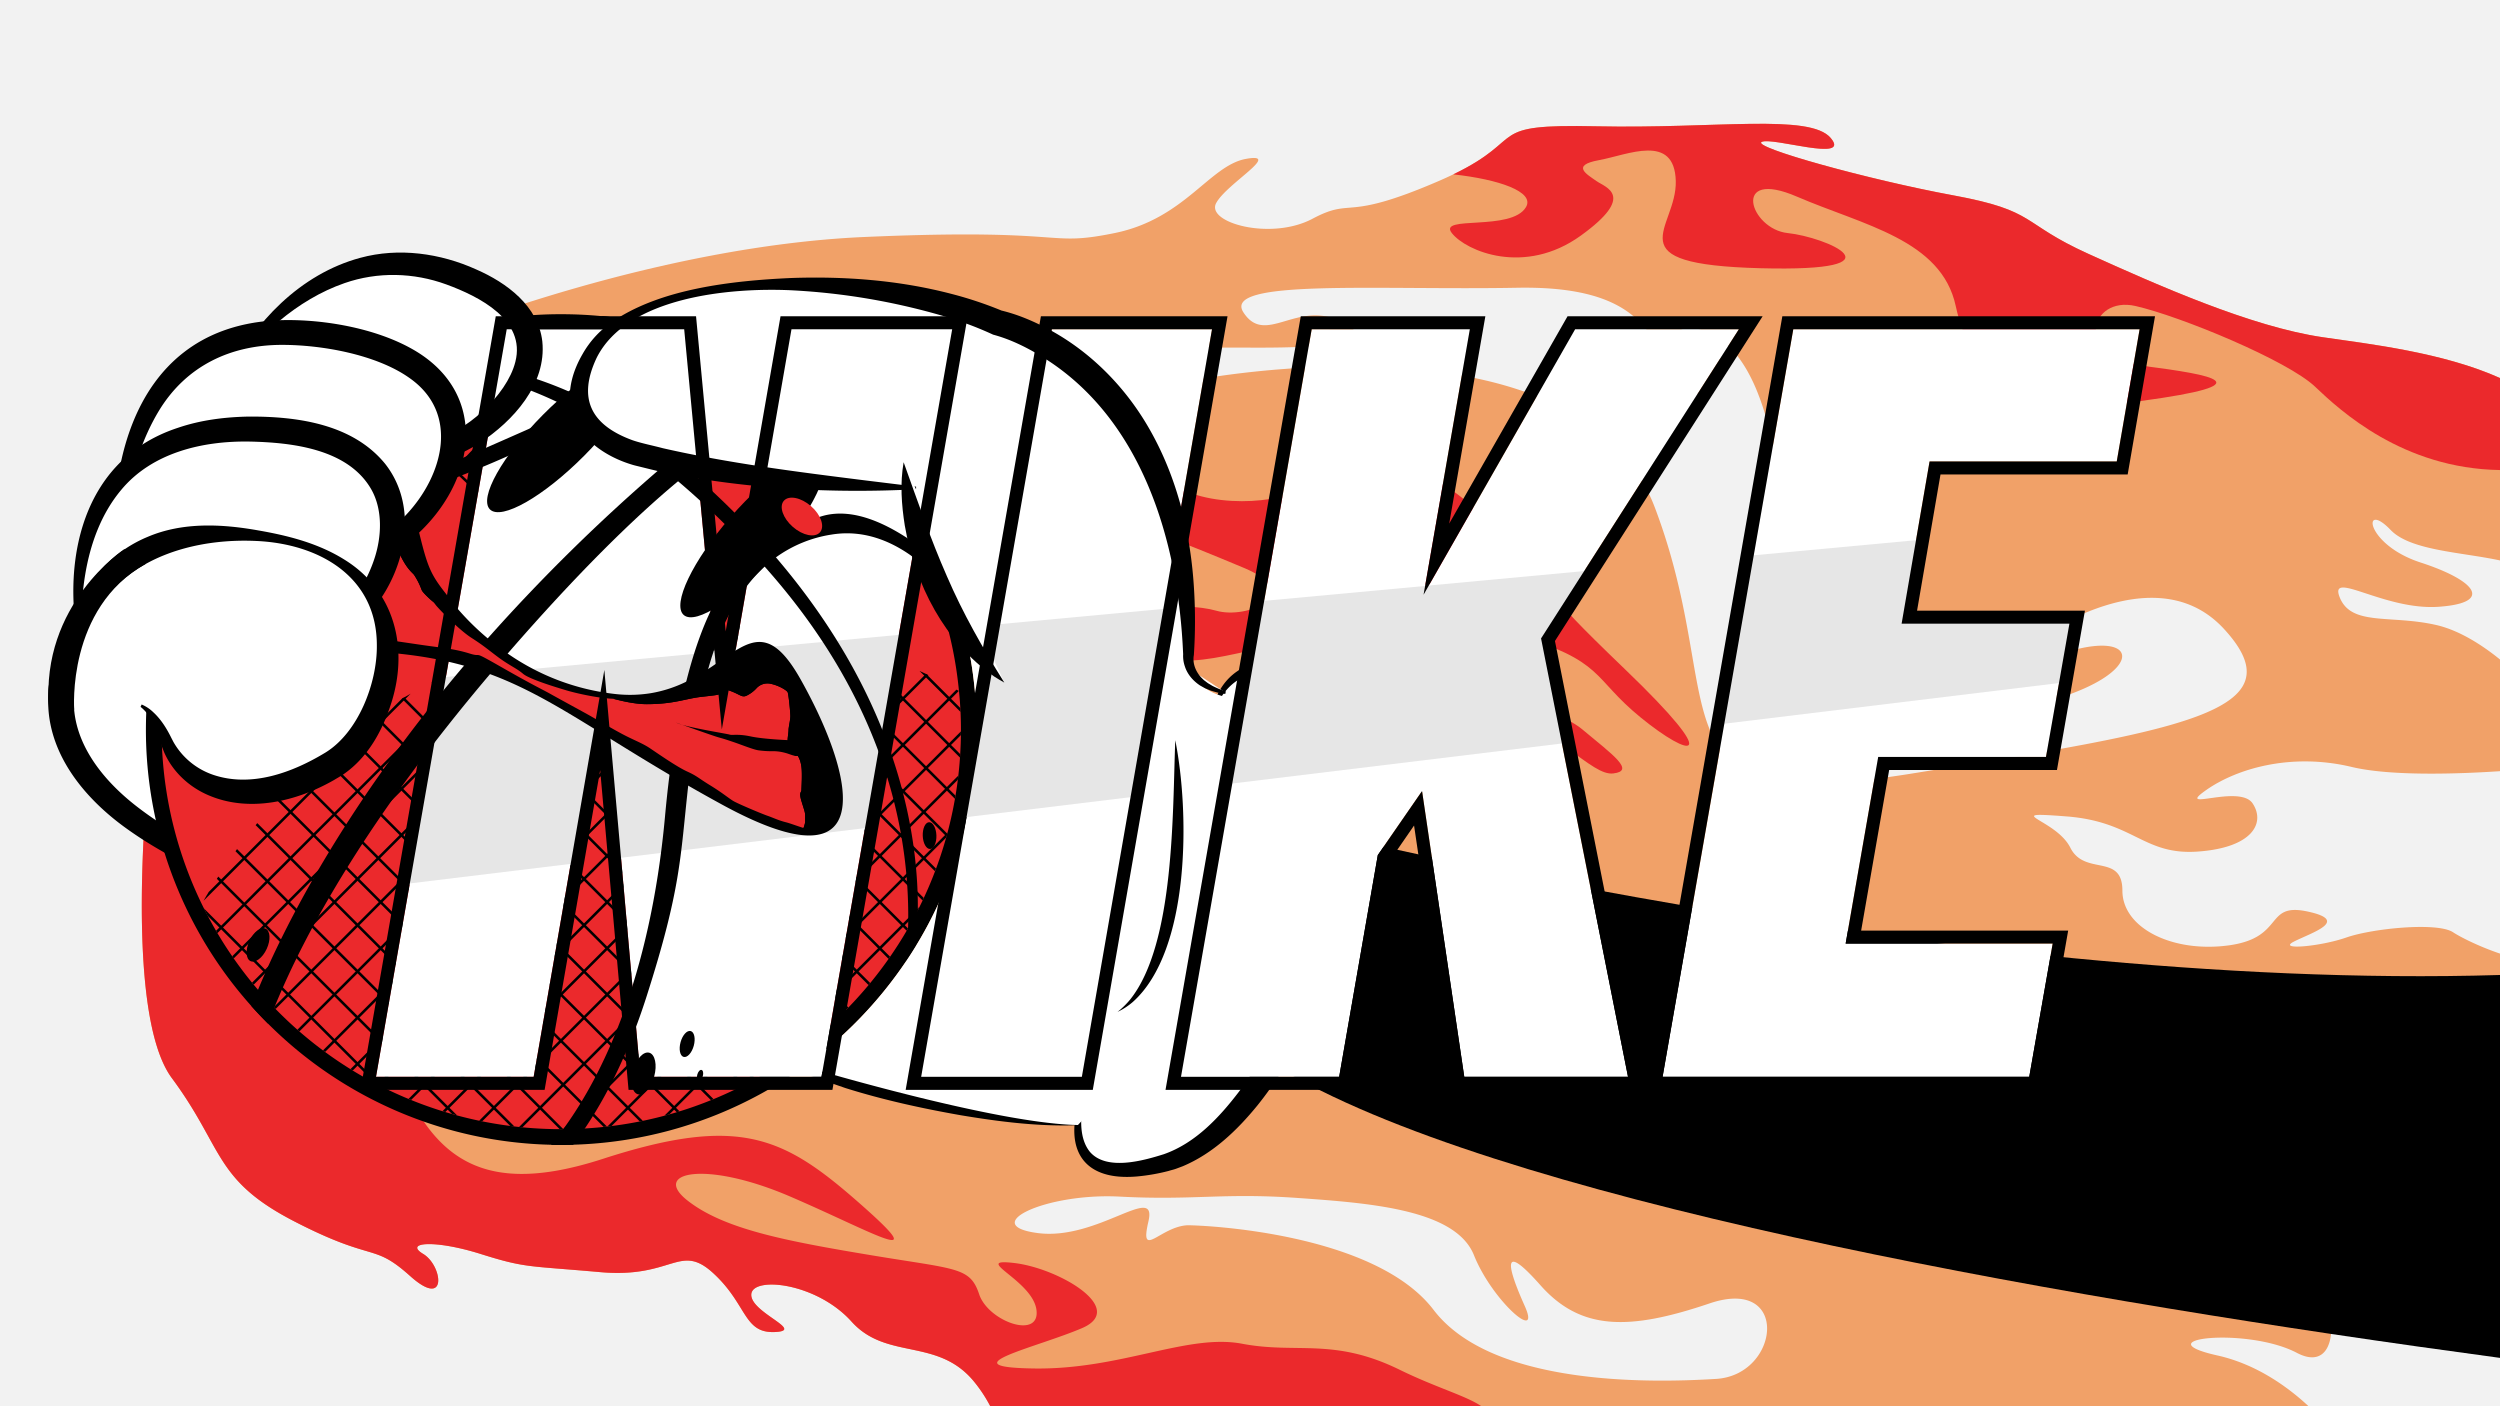 <svg xmlns="http://www.w3.org/2000/svg" xmlns:xlink="http://www.w3.org/1999/xlink" viewBox="0 0 1920 1080"><defs><clipPath id="a"><path d="M738,560.27A305.47,305.47,0,0,1,693.22,720q-3.57,5.85-7.4,11.52c-53.61,79.58-143.52,132.69-246,135.56-2.91.08-5.82.12-8.76.12-2.54,0-5.08,0-7.61-.09a306,306,0,0,1-209.11-89.49q-6.28-6.25-12.19-12.88a307.49,307.49,0,0,1-47.28-70.4c73.34-130.13,212.83-218,372.85-218a425.65,425.65,0,0,1,208.91,54.41Q738,545.32,738,560.27Z" style="fill:none"/></clipPath><clipPath id="b"><ellipse cx="366.27" cy="326.95" rx="132.42" ry="48.86" transform="translate(-79.27 120.68) rotate(-16.91)" style="fill:none"/></clipPath></defs><rect width="1920" height="1080" style="fill:#f2f2f2"/><path d="M1784,259c-55-8-127-40-180-64s-39-33-104-45-155-37-147-41,69,16,53-3-88-7-180-9c-87-1.89-51.51,8.73-109.88,36.92-3.38,1.64-7.07,3.33-11.12,5.08-74,32-65,12-97,29s-82,3-74-12,51-39,23-34-47,46-101,57-32-4-192,3-323,73-323,73l28.79-2.09c-112,49.3-171.5,112.18-171.63,194.15-.08,52.49-22.74,97.22-44,127.66-22-3-38.07-3.78-38.07-3.78s-.1.8-.26,2.32C113.33,595.86,94.51,777.39,132,828c40,54,32,78,94,110s60,16,89,42,25-8,10-17,9-11,44,0,36,9,92,14,61-23,87,1,23,46,47,45-19-15-18-29,50-9,77,21,66,12,94,46a109.59,109.59,0,0,1,12.54,19H1773c-16.28-15.15-40.23-32.33-70-39-58-13,23-22,61-2,16.18,8.52,24.75.17,26.23-14.54,1.68-16.46-5.52-40.9-20.82-58.58A71.07,71.07,0,0,0,1759,956c-22.69-17.46,38.22-26.45,95.31-30.72,25.12-1.88,49.5-2.85,65.69-3.22V732.36c-16.13-5.43-30.57-12.74-36-16.36-12-8-62-3-82,4s-54,10-40,3,43-16,10-23-17,20-60,26-82-13-82-42-29-11-40-33-55-28-3-24,59,30,101,27,52-22,42-37-60,7-36-10,66-29,112-18c30.22,7.23,82,5.39,114,3.27V506.5c-12.78-10.37-30.62-22.3-49-26.5-35-8-65,1-74-21s34,10,76,7,29-20-14-34-45.09-48.09-23-25c15.22,15.91,54.36,17,84,23.42V290.33C1876.53,270.75,1820,264.23,1784,259Zm-466,800c-49,3-172,6-217-53s-175-65-189-65c-21,1-37,27-30-3s-39,15-85,9,6-31,63-28,79-3,136,1,122,9,136,44,52,68,39,39-19-51,12-16,68,35,130,14S1367,1056,1318,1059Zm149.84-464.84C1261.68,627.32,1330,546,1271,390s-354-98-354-98c-13,3-21,17-31-5s33-20,81-20,97-3,63-20-58,19-75-7,103-17,210-19,103,48,125,73,42-9,29-22-65-37-9.87-17.71S1370,393,1371,439s-5,110,84,109,78,6,135.16-15,49.84-49-4.64-31.74S1545,504,1545,504s104-85,163-21S1674,561,1467.84,594.16Z" style="fill:#f1a168"/><path d="M1137.72,1080H760.54A109.59,109.59,0,0,0,748,1061c-28-34-67-16-94-46s-76-35-77-21,42,28,18,29-21-21-47-45-31,4-87-1-57-3-92-14-59-9-44,0,19,43-10,17-27-10-89-42-54-56-94-110c-37.49-50.61-18.67-232.14-16.16-254.74,60.5,49.23,155.79,135.6,175.22,205.16C320,882,358,924,463,890s139-17,197,34,12,23-53-5-107-19-79,3,75,31,141,42,76,9,83,30,47,35,44,12-51-40-17-36,87,35,52,50-104,30-37,31,118-27,160-19,70-5,121,20C1102.72,1065.59,1126.3,1072.08,1137.72,1080Z" style="fill:#eb292c"/><path d="M342.16,354.16S643,182,751,233,851,374,938,384s124-67,203,15,30,41,107,115,50,68,12,37-27-43-97-64-136-33-96,2,124,51,148,71,41,32,24,34-40-33-113-62-92-36-130-37-91,29-124-1,38-32,62-25,69-13,21-33-77-32-125-43-144-32-181-34-222-3-222-3l-84.84-1.84Z" style="fill:#eb292c"/><path d="M1920,290.33V361c-74.8-1.13-122.89-45.82-142-64-21-20-103-54-138-62s-48,39,6,46,94,14-2,27-131-22-142-73-71-62-122-84-36,25-7,28,93,30-21,27-64-30-65-67-37-20-59-16-9,11-2,16,31,11-12,42-88,12-99-2,46-1,57-20c6.82-11.77-20.93-21.25-55.88-25.08C1174.49,105.73,1139,95.11,1226,97c92,2,164-10,180,9s-45-1-53,3,82,29,147,41,51,21,104,45,125,56,180,64C1820,264.23,1876.53,270.75,1920,290.33Z" style="fill:#eb292c"/><path d="M1920,821.56v76.93c-3.23-2.51-6.24-5-9-7.49-39-35-82-7-158,5s2,19,72,23c18.89,1.08,27.36,3.32,29.31,6.28,5.3,8-37.17,21.23-50.31,30.72-6.69,4.83-18.63,8-34.59,9.88-27,3.17-65.43,2.63-109.41.12-70-4-16-19,23-16s35-38-63-47-97-28-48-37,99,16,209,9-186-74-244-81-70-19-44-30,178,42,260,55C1809.72,828,1881.28,824.54,1920,821.56Z" style="fill:#eb292c"/><path d="M828.85,863c6.26.21-183.85-4-688.85-220" style="fill:#fff"/><path d="M828.88,862a1.71,1.71,0,0,1,.41,0c1.49,2.52-1.63,2-.54,2-1.42.13-3.93.24-5.4.29-28.62.62-57.19-3.06-85.34-7.76-29.94-5.27-59.7-11.78-88.7-20.9-57.48-19.75-113.93-41.36-172.94-56.24a1579.21,1579.21,0,0,1-296.59-114c-13.53-6.91-27-14-40.17-21.5l.78-1.84c14.6,4.31,29,9.08,43.36,13.85,86,28.65,170.18,62,254.26,95.79,27.56,11.2,56.15,23.77,84.19,33.66,42.55,15.83,87.15,24.8,131.44,34.16,56.8,13.09,115.74,30,172.78,41.91l1.38.28.7.14.34.06c1.21,0-1.79-.5-.19,2l.17,0,.06-2Z"/><path d="M470.42,741.56S34.94,694.67,47,531c7-95,494,133.84,494,133.84Z" style="fill:#fff"/><path d="M470.42,741.56c-86.65-7-173-22.09-255.79-49-41.69-14-83.13-31.26-119-57.36-30.14-22-57.15-54.25-58.58-93.32a103.33,103.33,0,0,1,0-11.27,11.53,11.53,0,0,1,.11-1.31l.16-1.4c1.12-9.78,7.84-18.84,16.46-23.19,63.61-33.71,300.86,70.42,371,101.1,41.25,18.4,82.12,37.57,122.45,57.94-24.69,25.48-51.78,52.63-76.85,77.78Zm0,0c21.38-25.33,46.13-54.28,67.74-79.28l1.18,6c-79.21-33.72-160.12-66.57-241-95.85-60.38-21.14-121.83-43.08-185.12-52.64-14.65-1.74-43-5-53.69,5.26-2.2,2.31-2.73,5.66-2.72,8.79-2.38,35.92,22.57,66.12,49.88,86.8,29.24,22.25,63.61,38.61,97.86,52.23,85.39,33.14,175.57,53.28,265.89,68.7Z"/><path d="M518.47,606.18S101.71,580,139.35,413.46,589,529.46,589,529.46Z" style="fill:#fff;stroke:#000;stroke-miterlimit:10;stroke-width:20px"/><path d="M1920,748.79v294.07c-40.94-5.52-84.54-11.66-129.77-18.4C1464.39,975.89,1053.85,895.88,941,789.74c-36.86-34.67,38.89-158.8,38.89-158.8S1492,761.94,1920,748.79Z"/><path d="M929.93,558.29s.65-62.74,74.94-42.52c93.57,25.46,1.69,345.56-109.65,377.25-101.19,28.81-58.41-66.81-58.41-66.81" style="fill:#fff"/><path d="M929.93,558.29c-.67-20.4,10.08-40.9,30.25-47.68,14.18-4.95,29.61-3.79,44-.73a49,49,0,0,1,5.6,1.44,43.59,43.59,0,0,1,15.77,8.76c19.13,16.76,24.13,43.32,26.1,67.34,4.89,83.87-33.35,196-85.84,261.41-15.67,19.23-34.27,37.08-57.48,46.85l-2.68,1-2.67,1c-2.3.79-3.38.93-5.51,1.61a150.59,150.59,0,0,1-24.33,4.24c-40.67,3.49-55.86-19.88-44.34-57.69a116.92,116.92,0,0,1,8-19.64,131.62,131.62,0,0,0-5.06,20.33c-2.06,12.57-2.87,27.9,5.23,38,12.67,14.84,40.63,7,56.76,1.93,24.37-8.5,42.84-28.38,58.15-48.5,42.18-57.87,71-138.39,80.65-209.18,3.53-29.54,6.52-76.76-15.5-99.3l-.78-.81-.86-.71a35.78,35.78,0,0,0-5.44-3.87l-2-1-1-.52-1.06-.4a86.31,86.31,0,0,0-9.33-2.94c-10.34-2.56-21.42-4.21-31.9-2.19-20.36,3.33-32.26,21.67-34.75,41.23Z"/><path d="M750.06,560.27a317.53,317.53,0,0,1-31.27,137.89q-5.56,11.63-12,22.7c-1.06,1.82-2.14,3.64-3.24,5.43q-3.71,6.08-7.69,12A319.3,319.3,0,0,1,440.16,879.14c-3,.08-6.05.13-9.1.13-2.64,0-5.28,0-7.91-.1a317.91,317.91,0,0,1-217.3-93q-6.54-6.51-12.68-13.39-2.38-2.67-4.71-5.38a318.11,318.11,0,0,1-76.4-207.14,322.31,322.31,0,0,1,2.32-38.65c.64-5.26,1.4-10.5,2.29-15.68A319.3,319.3,0,0,1,265.35,287.63l0,0q9.59-5.85,19.61-11a317.59,317.59,0,0,1,146.05-35.32q15.56,0,30.74,1.46h0q8.08.77,16,1.94a317.19,317.19,0,0,1,135.9,54.06q11.28,7.89,21.84,16.72h0A317.9,317.9,0,0,1,749.31,538.17Q750.06,549.12,750.06,560.27Z"/><path d="M738,560.27A305.47,305.47,0,0,1,693.22,720q-3.57,5.85-7.4,11.52c-53.61,79.58-143.52,132.69-246,135.56-2.91.08-5.82.12-8.76.12-2.54,0-5.08,0-7.61-.09a306,306,0,0,1-209.11-89.49q-6.28-6.25-12.19-12.88a307.51,307.51,0,0,1-75.82-241.69q.92-7.61,2.2-15.09A307.21,307.21,0,0,1,271.6,297.92l0,0q9.23-5.62,18.87-10.6a305.58,305.58,0,0,1,140.54-34q15,0,29.58,1.41h0q7.77.73,15.44,1.87a305.29,305.29,0,0,1,130.76,52q10.86,7.59,21,16.09h0a307.73,307.73,0,0,1,85,113.81,301.12,301.12,0,0,1,10.76,28.77,305,305,0,0,1,12.94,63.49Q738,545.32,738,560.27Z" style="fill:#eb292c"/><g style="clip-path:url(#a)"><polyline points="466.27 238.43 448.53 256.19 430.78 273.94 413.02 291.69 395.28 309.43 377.53 327.18 361.55 343.15 343.81 360.9 326.06 378.66 308.31 396.41 290.55 414.15 272.81 431.9 256.83 447.88 239.08 465.62 221.34 483.38 203.59 501.13 185.83 518.88 168.09 536.62 152.11 552.6 134.36 570.35 116.62 588.09 98.87 605.85 81.12 623.6 63.36 641.34" style="fill:none;stroke:#000;stroke-miterlimit:10;stroke-width:2px"/><polyline points="484.03 256.19 466.27 273.94 448.53 291.69 430.78 309.44 413.04 327.19 395.29 344.94 379.31 360.91 361.56 378.66 343.81 396.41 326.06 414.15 308.31 431.91 290.57 449.66 274.59 465.64 256.84 483.38 239.08 501.13 221.34 518.88 203.59 536.63 185.84 554.38 169.87 570.36 152.12 588.1 134.38 605.85 116.62 623.6 98.87 641.34 81.12 659.1" style="fill:none;stroke:#000;stroke-miterlimit:10;stroke-width:2px"/><polyline points="501.78 273.94 484.02 291.69 466.27 309.43 448.53 327.19 430.78 344.94 413.04 362.68 397.06 378.66 379.31 396.41 361.55 414.15 343.81 431.9 326.06 449.66 308.31 467.4 292.34 483.38 274.59 501.13 256.83 518.88 239.08 536.62 221.34 554.38 203.59 572.13 187.62 588.1 169.87 605.85 152.12 623.6 134.36 641.34 116.62 659.09 98.87 676.85" style="fill:none;stroke:#000;stroke-miterlimit:10;stroke-width:2px"/><polyline points="519.53 291.69 501.78 309.44 484.03 327.19 466.27 344.94 448.53 362.68 430.78 380.43 414.81 396.41 397.06 414.15 379.31 431.91 361.56 449.66 343.81 467.4 326.06 485.15 310.08 501.13 292.34 518.88 274.59 536.63 256.84 554.38 239.08 572.13 221.34 589.87 205.36 605.85 187.62 623.6 169.87 641.34 152.12 659.1 134.38 676.85 116.62 694.6" style="fill:none;stroke:#000;stroke-miterlimit:10;stroke-width:2px"/><polyline points="537.27 309.43 519.53 327.19 501.78 344.94 484.02 362.68 466.27 380.43 448.53 398.18 432.55 414.15 414.81 431.9 397.06 449.66 379.31 467.4 361.55 485.15 343.81 502.9 327.83 518.88 310.08 536.62 292.34 554.38 274.59 572.13 256.83 589.87 239.08 607.62 223.11 623.6 205.36 641.34 187.62 659.09 169.87 676.85 152.12 694.6 134.36 712.34" style="fill:none;stroke:#000;stroke-miterlimit:10;stroke-width:2px"/><polyline points="555.02 327.18 537.27 344.94 519.53 362.68 501.77 380.43 484.02 398.18 466.27 415.92 450.3 431.9 432.55 449.65 414.81 467.4 397.06 485.15 379.3 502.9 361.55 520.64 345.58 536.62 327.83 554.37 310.08 572.13 292.34 589.87 274.58 607.62 256.83 625.37 240.85 641.34 223.11 659.09 205.36 676.84 187.62 694.6 169.87 712.34 152.11 730.09" style="fill:none;stroke:#000;stroke-miterlimit:10;stroke-width:2px"/><polyline points="571 343.15 553.25 360.91 535.5 378.66 517.74 396.41 500 414.15 482.25 431.9 466.27 447.88 448.53 465.62 430.78 483.38 413.04 501.13 395.28 518.88 377.53 536.62 361.55 552.6 343.81 570.35 326.06 588.1 308.31 605.85 290.55 623.6 272.81 641.34 256.83 657.32 239.08 675.07 221.34 692.81 203.59 710.57 185.84 728.32 168.09 746.07" style="fill:none;stroke:#000;stroke-miterlimit:10;stroke-width:2px"/><polyline points="588.74 360.9 571 378.66 553.25 396.41 535.49 414.15 517.74 431.9 500 449.65 484.02 465.62 466.27 483.37 448.53 501.13 430.78 518.88 413.02 536.62 395.28 554.37 379.3 570.35 361.55 588.09 343.81 605.85 326.06 623.6 308.3 641.34 290.55 659.09 274.58 675.07 256.83 692.81 239.08 710.56 221.34 728.32 203.59 746.07 185.83 763.81" style="fill:none;stroke:#000;stroke-miterlimit:10;stroke-width:2px"/><polyline points="606.5 378.66 588.74 396.41 571 414.15 553.25 431.91 535.5 449.66 517.76 467.4 501.78 483.38 484.03 501.13 466.27 518.88 448.53 536.62 430.78 554.38 413.04 572.13 397.06 588.1 379.31 605.85 361.55 623.6 343.81 641.34 326.06 659.1 308.31 676.85 292.34 692.83 274.59 710.57 256.84 728.32 239.08 746.07 221.34 763.81 203.59 781.57" style="fill:none;stroke:#000;stroke-miterlimit:10;stroke-width:2px"/><polyline points="624.25 396.41 606.49 414.15 588.74 431.9 571 449.66 553.25 467.4 535.5 485.15 519.53 501.13 501.78 518.88 484.02 536.62 466.27 554.37 448.53 572.13 430.78 589.87 414.81 605.85 397.06 623.6 379.3 641.34 361.55 659.09 343.81 676.85 326.06 694.6 310.08 710.57 292.34 728.32 274.59 746.07 256.83 763.81 239.08 781.56 221.34 799.32" style="fill:none;stroke:#000;stroke-miterlimit:10;stroke-width:2px"/><polyline points="641.99 414.15 624.25 431.91 606.5 449.66 588.74 467.4 571 485.15 553.25 502.9 537.27 518.88 519.53 536.62 501.78 554.38 484.03 572.13 466.27 589.87 448.53 607.62 432.55 623.6 414.81 641.34 397.06 659.1 379.31 676.85 361.55 694.6 343.81 712.34 327.83 728.32 310.08 746.07 292.34 763.81 274.59 781.57 256.84 799.32 239.08 817.06" style="fill:none;stroke:#000;stroke-miterlimit:10;stroke-width:2px"/><polyline points="659.74 431.9 641.99 449.66 624.25 467.4 606.49 485.15 588.74 502.9 571 520.64 555.02 536.62 537.27 554.37 519.53 572.13 501.78 589.87 484.02 607.62 466.27 625.37 450.3 641.34 432.55 659.09 414.81 676.85 397.06 694.6 379.3 712.34 361.55 730.09 345.58 746.07 327.83 763.81 310.08 781.56 292.34 799.32 274.59 817.06 256.83 834.81" style="fill:none;stroke:#000;stroke-miterlimit:10;stroke-width:2px"/><polyline points="675.72 447.88 657.97 465.64 640.23 483.38 622.47 501.13 604.72 518.88 586.97 536.62 571 552.6 553.25 570.35 535.5 588.1 517.76 605.85 500 623.6 482.25 641.34 466.27 657.32 448.53 675.07 430.78 692.83 413.04 710.57 395.28 728.32 377.53 746.07 361.55 762.04 343.81 779.79 326.06 797.53 308.31 815.29 290.57 833.04 272.81 850.79" style="fill:none;stroke:#000;stroke-miterlimit:10;stroke-width:2px"/><polyline points="693.46 465.62 675.72 483.38 657.97 501.13 640.21 518.88 622.47 536.62 604.72 554.37 588.74 570.35 571 588.09 553.25 605.85 535.5 623.6 517.74 641.34 500 659.09 484.02 675.07 466.27 692.81 448.53 710.57 430.78 728.32 413.02 746.07 395.28 763.81 379.3 779.79 361.55 797.53 343.81 815.28 326.06 833.04 308.31 850.79 290.55 868.53" style="fill:none;stroke:#000;stroke-miterlimit:10;stroke-width:2px"/><polyline points="711.22 483.38 693.46 501.13 675.72 518.88 657.97 536.63 640.23 554.38 622.48 572.13 606.5 588.1 588.75 605.85 571 623.6 553.25 641.34 535.5 659.1 517.76 676.85 501.78 692.83 484.03 710.57 466.27 728.32 448.53 746.07 430.78 763.82 413.04 781.57 397.06 797.55 379.31 815.29 361.56 833.04 343.81 850.79 326.06 868.53 308.31 886.29" style="fill:none;stroke:#000;stroke-miterlimit:10;stroke-width:2px"/><polyline points="728.97 501.13 711.21 518.88 693.46 536.62 675.72 554.38 657.97 572.13 640.23 589.87 624.25 605.85 606.5 623.6 588.74 641.34 571 659.09 553.25 676.85 535.5 694.6 519.53 710.57 501.78 728.32 484.02 746.07 466.27 763.81 448.53 781.57 430.78 799.32 414.81 815.29 397.06 833.04 379.31 850.79 361.55 868.53 343.81 886.28 326.06 904.04" style="fill:none;stroke:#000;stroke-miterlimit:10;stroke-width:2px"/><polyline points="746.72 518.88 728.97 536.63 711.22 554.38 693.46 572.13 675.72 589.87 657.97 607.62 641.99 623.6 624.25 641.34 606.5 659.1 588.75 676.85 571 694.6 553.25 712.34 537.27 728.32 519.53 746.07 501.78 763.82 484.03 781.57 466.27 799.32 448.53 817.06 432.55 833.04 414.81 850.79 397.06 868.53 379.31 886.29 361.56 904.04 343.81 921.78" style="fill:none;stroke:#000;stroke-miterlimit:10;stroke-width:2px"/><polyline points="764.46 536.62 746.72 554.38 728.97 572.13 711.21 589.87 693.46 607.62 675.72 625.37 659.74 641.34 641.99 659.09 624.25 676.85 606.5 694.6 588.74 712.34 571 730.09 555.02 746.07 537.27 763.81 519.53 781.57 501.78 799.32 484.02 817.06 466.27 834.81 450.3 850.79 432.55 868.53 414.81 886.28 397.06 904.04 379.31 921.78 361.55 939.53" style="fill:none;stroke:#000;stroke-miterlimit:10;stroke-width:2px"/><polyline points="780.44 552.6 762.69 570.36 744.95 588.1 727.19 605.85 709.44 623.6 691.7 641.34 675.72 657.32 657.97 675.07 640.23 692.83 622.48 710.57 604.72 728.32 586.97 746.07 571 762.04 553.25 779.79 535.5 797.55 517.76 815.29 500 833.04 482.25 850.79 466.27 866.76 448.53 884.51 430.78 902.26 413.04 920.02 395.29 937.76 377.53 955.51" style="fill:none;stroke:#000;stroke-miterlimit:10;stroke-width:2px"/><polyline points="798.19 570.35 780.44 588.1 762.69 605.85 744.93 623.6 727.19 641.34 709.44 659.09 693.46 675.07 675.72 692.81 657.97 710.57 640.23 728.32 622.47 746.07 604.72 763.81 588.74 779.79 571 797.53 553.25 815.29 535.5 833.04 517.74 850.79 500 868.53 484.02 884.51 466.27 902.26 448.53 920 430.78 937.76 413.04 955.51 395.28 973.25" style="fill:none;stroke:#000;stroke-miterlimit:10;stroke-width:2px"/><polyline points="815.93 588.09 798.19 605.85 780.44 623.6 762.68 641.34 744.93 659.09 727.19 676.84 711.21 692.81 693.46 710.56 675.72 728.32 657.97 746.07 640.21 763.81 622.47 781.56 606.49 797.53 588.74 815.28 571 833.04 553.25 850.79 535.49 868.53 517.74 886.28 501.77 902.26 484.02 920 466.27 937.75 448.53 955.51 430.78 973.25 413.02 991" style="fill:none;stroke:#000;stroke-miterlimit:10;stroke-width:2px"/><polyline points="833.69 605.85 815.93 623.6 798.19 641.34 780.44 659.1 762.69 676.85 744.95 694.6 728.97 710.57 711.22 728.32 693.46 746.07 675.72 763.81 657.97 781.57 640.23 799.32 624.25 815.29 606.5 833.04 588.74 850.79 571 868.53 553.25 886.29 535.5 904.04 519.53 920.02 501.78 937.76 484.03 955.51 466.27 973.25 448.53 991 430.78 1008.76" style="fill:none;stroke:#000;stroke-miterlimit:10;stroke-width:2px"/><polyline points="851.44 623.6 833.68 641.34 815.93 659.09 798.19 676.85 780.44 694.6 762.69 712.34 746.72 728.32 728.97 746.07 711.21 763.81 693.46 781.56 675.72 799.32 657.97 817.06 641.99 833.04 624.25 850.79 606.49 868.53 588.74 886.28 571 904.04 553.25 921.78 537.27 937.76 519.53 955.51 501.78 973.25 484.02 991 466.27 1008.75 448.53 1026.51" style="fill:none;stroke:#000;stroke-miterlimit:10;stroke-width:2px"/><polyline points="869.18 641.34 851.44 659.1 833.69 676.85 815.93 694.6 798.19 712.34 780.44 730.09 764.46 746.07 746.72 763.81 728.97 781.57 711.22 799.32 693.46 817.06 675.72 834.81 659.74 850.79 641.99 868.53 624.25 886.29 606.5 904.04 588.74 921.78 571 939.53 555.02 955.51 537.27 973.25 519.53 991 501.78 1008.76 484.03 1026.51 466.27 1044.25" style="fill:none;stroke:#000;stroke-miterlimit:10;stroke-width:2px"/><polyline points="466.27 238.43 484.03 256.19 501.78 273.94 519.53 291.69 537.27 309.43 555.02 327.18 571 343.15 588.74 360.9 606.5 378.66 624.25 396.41 641.99 414.15 659.74 431.9 675.72 447.88 693.46 465.62 711.22 483.38 728.97 501.13 746.72 518.88 764.46 536.62 780.44 552.6 798.19 570.35 815.93 588.09 833.69 605.85 851.44 623.6 869.18 641.34" style="fill:none;stroke:#000;stroke-miterlimit:10;stroke-width:2px"/><polyline points="448.53 256.19 466.27 273.94 484.02 291.69 501.78 309.44 519.53 327.19 537.27 344.94 553.25 360.91 571 378.66 588.74 396.41 606.49 414.15 624.25 431.91 641.99 449.66 657.97 465.64 675.72 483.38 693.46 501.13 711.21 518.88 728.97 536.63 746.72 554.38 762.69 570.36 780.44 588.1 798.19 605.85 815.93 623.6 833.68 641.34 851.44 659.1" style="fill:none;stroke:#000;stroke-miterlimit:10;stroke-width:2px"/><polyline points="430.78 273.94 448.53 291.69 466.27 309.43 484.03 327.19 501.78 344.94 519.53 362.68 535.5 378.66 553.25 396.41 571 414.15 588.74 431.9 606.5 449.66 624.25 467.4 640.23 483.38 657.97 501.13 675.72 518.88 693.46 536.62 711.22 554.38 728.97 572.13 744.95 588.1 762.69 605.85 780.44 623.6 798.19 641.34 815.93 659.09 833.69 676.85" style="fill:none;stroke:#000;stroke-miterlimit:10;stroke-width:2px"/><polyline points="413.02 291.69 430.78 309.44 448.53 327.19 466.27 344.94 484.02 362.68 501.77 380.43 517.74 396.41 535.49 414.15 553.25 431.91 571 449.66 588.74 467.4 606.49 485.15 622.47 501.13 640.21 518.88 657.97 536.63 675.72 554.38 693.46 572.13 711.21 589.87 727.19 605.85 744.93 623.6 762.68 641.34 780.44 659.1 798.19 676.85 815.93 694.6" style="fill:none;stroke:#000;stroke-miterlimit:10;stroke-width:2px"/><polyline points="395.28 309.43 413.04 327.19 430.78 344.94 448.53 362.68 466.27 380.43 484.02 398.18 500 414.15 517.74 431.9 535.5 449.66 553.25 467.4 571 485.15 588.74 502.9 604.72 518.88 622.47 536.62 640.23 554.38 657.97 572.13 675.72 589.87 693.46 607.62 709.44 623.6 727.19 641.34 744.93 659.09 762.69 676.85 780.44 694.6 798.19 712.34" style="fill:none;stroke:#000;stroke-miterlimit:10;stroke-width:2px"/><polyline points="377.53 327.18 395.29 344.94 413.04 362.68 430.78 380.43 448.53 398.18 466.27 415.92 482.25 431.9 500 449.65 517.76 467.4 535.5 485.15 553.25 502.9 571 520.64 586.97 536.62 604.72 554.37 622.48 572.13 640.23 589.87 657.97 607.62 675.72 625.37 691.7 641.34 709.44 659.09 727.19 676.84 744.95 694.6 762.69 712.34 780.44 730.09" style="fill:none;stroke:#000;stroke-miterlimit:10;stroke-width:2px"/><polyline points="361.55 343.15 379.31 360.91 397.06 378.66 414.81 396.41 432.55 414.15 450.3 431.9 466.27 447.88 484.02 465.62 501.78 483.38 519.53 501.13 537.27 518.88 555.02 536.62 571 552.6 588.74 570.35 606.5 588.1 624.25 605.85 641.99 623.6 659.74 641.34 675.72 657.32 693.46 675.07 711.21 692.81 728.97 710.57 746.72 728.32 764.46 746.07" style="fill:none;stroke:#000;stroke-miterlimit:10;stroke-width:2px"/><polyline points="343.81 360.9 361.56 378.66 379.31 396.41 397.06 414.15 414.81 431.9 432.55 449.65 448.53 465.62 466.27 483.37 484.03 501.13 501.78 518.88 519.53 536.62 537.27 554.37 553.25 570.35 571 588.09 588.75 605.85 606.5 623.6 624.25 641.34 641.99 659.09 657.97 675.07 675.72 692.81 693.46 710.56 711.22 728.32 728.97 746.07 746.72 763.81" style="fill:none;stroke:#000;stroke-miterlimit:10;stroke-width:2px"/><polyline points="326.06 378.66 343.81 396.41 361.55 414.15 379.31 431.91 397.06 449.66 414.81 467.4 430.78 483.38 448.53 501.13 466.27 518.88 484.02 536.62 501.78 554.38 519.53 572.13 535.5 588.1 553.25 605.85 571 623.6 588.74 641.34 606.5 659.1 624.25 676.85 640.23 692.83 657.97 710.57 675.72 728.32 693.46 746.07 711.21 763.81 728.97 781.57" style="fill:none;stroke:#000;stroke-miterlimit:10;stroke-width:2px"/><polyline points="308.31 396.41 326.06 414.15 343.81 431.9 361.56 449.66 379.31 467.4 397.06 485.15 413.04 501.13 430.78 518.88 448.53 536.62 466.27 554.37 484.03 572.13 501.78 589.87 517.76 605.85 535.5 623.6 553.25 641.34 571 659.09 588.75 676.85 606.5 694.6 622.48 710.57 640.23 728.32 657.97 746.07 675.72 763.81 693.46 781.56 711.22 799.32" style="fill:none;stroke:#000;stroke-miterlimit:10;stroke-width:2px"/><polyline points="290.55 414.15 308.31 431.91 326.06 449.66 343.81 467.4 361.55 485.15 379.3 502.9 395.28 518.88 413.02 536.62 430.78 554.38 448.53 572.13 466.27 589.87 484.02 607.62 500 623.6 517.74 641.34 535.5 659.1 553.25 676.85 571 694.6 588.74 712.34 604.72 728.32 622.47 746.07 640.21 763.81 657.97 781.57 675.72 799.32 693.46 817.06" style="fill:none;stroke:#000;stroke-miterlimit:10;stroke-width:2px"/><polyline points="272.81 431.9 290.57 449.66 308.31 467.4 326.06 485.15 343.81 502.9 361.55 520.64 377.53 536.62 395.28 554.37 413.04 572.13 430.78 589.87 448.53 607.62 466.27 625.37 482.25 641.34 500 659.09 517.76 676.85 535.5 694.6 553.25 712.34 571 730.09 586.97 746.07 604.72 763.81 622.47 781.56 640.23 799.32 657.97 817.06 675.72 834.81" style="fill:none;stroke:#000;stroke-miterlimit:10;stroke-width:2px"/><polyline points="256.83 447.88 274.59 465.64 292.34 483.38 310.08 501.13 327.83 518.88 345.58 536.62 361.55 552.6 379.3 570.35 397.06 588.1 414.81 605.85 432.55 623.6 450.3 641.34 466.27 657.32 484.02 675.07 501.78 692.83 519.53 710.57 537.27 728.32 555.02 746.07 571 762.04 588.74 779.79 606.49 797.53 624.25 815.29 641.99 833.04 659.74 850.79" style="fill:none;stroke:#000;stroke-miterlimit:10;stroke-width:2px"/><polyline points="239.08 465.62 256.84 483.38 274.59 501.13 292.34 518.88 310.08 536.62 327.83 554.37 343.81 570.35 361.55 588.09 379.31 605.85 397.06 623.6 414.81 641.34 432.55 659.09 448.53 675.07 466.27 692.81 484.03 710.57 501.78 728.32 519.53 746.07 537.27 763.81 553.25 779.79 571 797.53 588.74 815.28 606.5 833.04 624.25 850.79 641.99 868.53" style="fill:none;stroke:#000;stroke-miterlimit:10;stroke-width:2px"/><polyline points="221.34 483.38 239.08 501.13 256.83 518.88 274.59 536.63 292.34 554.38 310.08 572.13 326.06 588.1 343.81 605.85 361.55 623.6 379.3 641.34 397.06 659.1 414.81 676.85 430.78 692.83 448.53 710.57 466.27 728.32 484.02 746.07 501.78 763.82 519.53 781.57 535.5 797.55 553.25 815.29 571 833.04 588.74 850.79 606.49 868.53 624.25 886.29" style="fill:none;stroke:#000;stroke-miterlimit:10;stroke-width:2px"/><polyline points="203.59 501.13 221.34 518.88 239.08 536.62 256.84 554.38 274.59 572.13 292.34 589.87 308.31 605.85 326.06 623.6 343.81 641.34 361.55 659.09 379.31 676.85 397.06 694.6 413.04 710.57 430.78 728.32 448.53 746.07 466.27 763.81 484.03 781.57 501.78 799.32 517.76 815.29 535.5 833.04 553.25 850.79 571 868.53 588.74 886.28 606.5 904.04" style="fill:none;stroke:#000;stroke-miterlimit:10;stroke-width:2px"/><polyline points="185.83 518.88 203.59 536.63 221.34 554.38 239.08 572.13 256.83 589.87 274.58 607.62 290.55 623.6 308.3 641.34 326.06 659.1 343.81 676.85 361.55 694.6 379.3 712.34 395.28 728.32 413.02 746.07 430.78 763.82 448.53 781.57 466.27 799.32 484.02 817.06 500 833.04 517.74 850.79 535.49 868.53 553.25 886.29 571 904.04 588.74 921.78" style="fill:none;stroke:#000;stroke-miterlimit:10;stroke-width:2px"/><polyline points="168.09 536.62 185.84 554.38 203.59 572.13 221.34 589.87 239.08 607.62 256.83 625.37 272.81 641.34 290.55 659.09 308.31 676.85 326.06 694.6 343.81 712.34 361.55 730.09 377.53 746.07 395.28 763.81 413.04 781.57 430.78 799.32 448.53 817.06 466.27 834.81 482.25 850.79 500 868.53 517.74 886.28 535.5 904.04 553.25 921.78 571 939.53" style="fill:none;stroke:#000;stroke-miterlimit:10;stroke-width:2px"/><polyline points="152.11 552.6 169.87 570.36 187.62 588.1 205.36 605.85 223.11 623.6 240.85 641.34 256.83 657.32 274.58 675.07 292.34 692.83 310.08 710.57 327.83 728.32 345.58 746.07 361.55 762.04 379.3 779.79 397.06 797.55 414.81 815.29 432.55 833.04 450.3 850.79 466.27 866.76 484.02 884.51 501.77 902.26 519.53 920.02 537.27 937.76 555.02 955.51" style="fill:none;stroke:#000;stroke-miterlimit:10;stroke-width:2px"/><polyline points="134.36 570.35 152.12 588.1 169.87 605.85 187.62 623.6 205.36 641.34 223.11 659.09 239.08 675.07 256.83 692.81 274.59 710.57 292.34 728.32 310.08 746.07 327.83 763.81 343.81 779.79 361.55 797.53 379.31 815.29 397.06 833.04 414.81 850.79 432.55 868.53 448.53 884.51 466.27 902.26 484.02 920 501.78 937.76 519.53 955.51 537.27 973.25" style="fill:none;stroke:#000;stroke-miterlimit:10;stroke-width:2px"/><polyline points="116.62 588.09 134.38 605.85 152.12 623.6 169.87 641.34 187.62 659.09 205.36 676.84 221.34 692.81 239.08 710.56 256.84 728.32 274.59 746.07 292.34 763.81 310.08 781.56 326.06 797.53 343.81 815.28 361.56 833.04 379.31 850.79 397.06 868.53 414.81 886.28 430.78 902.26 448.53 920 466.27 937.75 484.03 955.51 501.78 973.25 519.53 991" style="fill:none;stroke:#000;stroke-miterlimit:10;stroke-width:2px"/><polyline points="98.87 605.85 116.62 623.6 134.36 641.34 152.12 659.1 169.87 676.85 187.62 694.6 203.59 710.57 221.34 728.32 239.08 746.07 256.83 763.81 274.59 781.57 292.34 799.32 308.31 815.29 326.06 833.04 343.81 850.79 361.55 868.53 379.31 886.29 397.06 904.04 413.04 920.02 430.78 937.76 448.53 955.51 466.27 973.25 484.02 991 501.78 1008.76" style="fill:none;stroke:#000;stroke-miterlimit:10;stroke-width:2px"/><polyline points="81.12 623.6 98.87 641.34 116.62 659.09 134.38 676.85 152.12 694.6 169.87 712.34 185.84 728.32 203.59 746.07 221.34 763.81 239.08 781.56 256.84 799.32 274.59 817.06 290.57 833.04 308.31 850.79 326.06 868.53 343.81 886.28 361.56 904.04 379.31 921.78 395.29 937.76 413.04 955.51 430.78 973.25 448.53 991 466.27 1008.75 484.03 1026.51" style="fill:none;stroke:#000;stroke-miterlimit:10;stroke-width:2px"/><polyline points="63.36 641.34 81.12 659.1 98.87 676.85 116.62 694.6 134.36 712.34 152.11 730.09 168.09 746.07 185.83 763.81 203.59 781.57 221.34 799.32 239.08 817.06 256.83 834.81 272.81 850.79 290.55 868.53 308.31 886.29 326.06 904.04 343.81 921.78 361.55 939.53 377.53 955.51 395.28 973.25 413.02 991 430.78 1008.76 448.53 1026.51 466.27 1044.25" style="fill:none;stroke:#000;stroke-miterlimit:10;stroke-width:2px"/></g><g style="clip-path:url(#b)"><polyline points="356.67 -75.85 339.36 -57.67 322.04 -39.51 304.7 -21.34 287.39 -3.18 270.07 14.98 254.48 31.34 237.16 49.5 219.84 67.68 202.52 85.84 185.19 104.01 167.87 122.17 152.28 138.52 134.96 156.69 117.64 174.87 100.32 193.03 82.99 211.19 65.67 229.36 50.08 245.71 32.76 263.88 15.45 282.04 -1.87 300.22 -19.19 318.38 -36.52 336.55" style="fill:none;stroke:#000;stroke-miterlimit:10;stroke-width:2px"/><polyline points="374.85 -58.52 357.52 -40.35 340.2 -22.19 322.88 -4.01 305.56 14.15 288.25 32.31 272.65 48.67 255.34 66.83 238 85 220.69 103.16 203.37 121.34 186.05 139.5 170.46 155.85 153.14 174.02 135.81 192.18 118.49 210.35 101.17 228.53 83.85 246.69 68.26 263.04 50.94 281.21 33.62 299.37 16.29 317.54 -1.03 335.7 -18.35 353.88" style="fill:none;stroke:#000;stroke-miterlimit:10;stroke-width:2px"/><polyline points="393.01 -41.2 375.68 -23.04 358.37 -4.87 341.05 13.3 323.73 31.47 306.41 49.63 290.82 65.99 273.5 84.15 256.17 102.31 238.85 120.48 221.53 138.66 204.21 156.82 188.62 173.17 171.3 191.34 153.97 209.5 136.65 227.67 119.33 245.84 102.02 264.01 86.42 280.36 69.11 298.52 51.79 316.69 34.45 334.85 17.14 353.02 -0.18 371.19" style="fill:none;stroke:#000;stroke-miterlimit:10;stroke-width:2px"/><polyline points="411.18 -23.88 393.86 -5.71 376.54 12.46 359.21 30.62 341.89 48.79 324.57 66.95 308.98 83.31 291.66 101.47 274.35 119.65 257.03 137.81 239.69 155.97 222.38 174.14 206.78 190.49 189.47 208.66 172.15 226.83 154.83 245 137.5 263.16 120.18 281.33 104.59 297.68 87.27 315.84 69.95 334.01 52.63 352.18 35.31 370.35 17.98 388.51" style="fill:none;stroke:#000;stroke-miterlimit:10;stroke-width:2px"/><polyline points="429.34 -6.56 412.02 11.61 394.71 29.78 377.38 47.94 360.06 66.11 342.74 84.27 327.15 100.62 309.83 118.79 292.51 136.97 275.19 155.13 257.86 173.29 240.54 191.46 224.95 207.81 207.63 225.97 190.31 244.15 172.99 262.32 155.66 280.48 138.34 298.64 122.75 315 105.43 333.16 88.11 351.33 70.8 369.5 53.48 387.67 36.15 405.83" style="fill:none;stroke:#000;stroke-miterlimit:10;stroke-width:2px"/><polyline points="447.51 10.76 430.19 28.93 412.87 47.1 395.54 65.26 378.22 83.42 360.9 101.59 345.31 117.94 327.99 136.11 310.67 154.28 293.36 172.45 276.02 190.61 258.7 208.78 243.11 225.13 225.79 243.29 208.48 261.47 191.16 279.63 173.83 297.8 156.51 315.96 140.92 332.32 123.6 350.48 106.28 368.64 88.96 386.82 71.64 404.99 54.31 423.15" style="fill:none;stroke:#000;stroke-miterlimit:10;stroke-width:2px"/><polyline points="463.86 26.35 446.54 44.52 429.22 62.69 411.89 80.85 394.57 99.02 377.25 117.18 361.66 133.53 344.35 151.7 327.03 169.88 309.71 188.04 292.38 206.2 275.06 224.37 259.47 240.72 242.15 258.88 224.83 277.06 207.51 295.23 190.18 313.39 172.86 331.56 157.27 347.91 139.95 366.07 122.63 384.24 105.31 402.41 88 420.58 70.66 438.74" style="fill:none;stroke:#000;stroke-miterlimit:10;stroke-width:2px"/><polyline points="482.02 43.67 464.71 61.84 447.39 80.01 430.06 98.17 412.74 116.34 395.42 134.5 379.83 150.85 362.51 169.02 345.19 187.19 327.87 205.36 310.54 223.52 293.22 241.69 277.63 258.04 260.31 276.2 242.99 294.38 225.68 312.55 208.34 330.71 191.03 348.87 175.43 365.23 158.12 383.39 140.8 401.56 123.48 419.73 106.16 437.9 88.83 456.06" style="fill:none;stroke:#000;stroke-miterlimit:10;stroke-width:2px"/><polyline points="500.2 61 482.87 79.16 465.55 97.33 448.23 115.5 430.92 133.67 413.6 151.83 398 168.18 380.69 186.35 363.36 204.51 346.04 222.68 328.72 240.85 311.4 259.02 295.81 275.37 278.49 293.54 261.16 311.7 243.84 329.86 226.52 348.04 209.2 366.2 193.61 382.56 176.29 400.72 158.97 418.89 141.64 437.05 124.32 455.21 107 473.39" style="fill:none;stroke:#000;stroke-miterlimit:10;stroke-width:2px"/><polyline points="518.37 78.31 501.04 96.48 483.72 114.64 466.4 132.82 449.08 150.99 431.76 169.15 416.17 185.5 398.85 203.67 381.52 221.83 364.2 240 346.88 258.17 329.56 276.34 313.97 292.69 296.65 310.85 279.32 329.02 262 347.18 244.69 365.36 227.37 383.52 211.78 399.88 194.46 418.04 177.14 436.2 159.81 454.37 142.49 472.53 125.17 490.71" style="fill:none;stroke:#000;stroke-miterlimit:10;stroke-width:2px"/><polyline points="536.53 95.63 519.21 113.81 501.89 131.97 484.56 150.14 467.24 168.3 449.93 186.47 434.33 202.82 417.01 220.99 399.7 239.16 382.38 257.33 365.05 275.49 347.73 293.65 332.14 310.01 314.82 328.17 297.5 346.35 280.18 364.51 262.85 382.68 245.53 400.84 229.94 417.19 212.62 435.36 195.3 453.52 177.98 471.7 160.66 489.86 143.33 508.03" style="fill:none;stroke:#000;stroke-miterlimit:10;stroke-width:2px"/><polyline points="554.69 112.95 537.38 131.13 520.06 149.29 502.73 167.46 485.41 185.62 468.09 203.79 452.5 220.14 435.18 238.3 417.86 256.48 400.54 274.64 383.21 292.81 365.89 310.97 350.3 327.33 332.98 345.49 315.66 363.67 298.35 381.83 281.01 400 263.69 418.16 248.1 434.51 230.78 452.68 213.47 470.84 196.15 489.02 178.83 507.18 161.5 525.35" style="fill:none;stroke:#000;stroke-miterlimit:10;stroke-width:2px"/><polyline points="571.05 128.54 553.73 146.72 536.41 164.88 519.08 183.05 501.76 201.21 484.44 219.38 468.85 235.73 451.53 253.9 434.21 272.07 416.89 290.24 399.56 308.4 382.25 326.56 366.65 342.92 349.33 361.08 332.02 379.26 314.7 397.42 297.37 415.59 280.05 433.75 264.46 450.11 247.14 468.27 229.82 486.43 212.5 504.61 195.18 522.77 177.85 540.94" style="fill:none;stroke:#000;stroke-miterlimit:10;stroke-width:2px"/><polyline points="589.21 145.86 571.89 164.04 554.58 182.2 537.24 200.37 519.92 218.53 502.61 236.7 487.01 253.05 469.7 271.21 452.38 289.39 435.06 307.56 417.73 325.72 400.41 343.88 384.82 360.24 367.5 378.4 350.18 396.58 332.86 414.74 315.53 432.91 298.21 451.07 282.62 467.42 265.3 485.59 247.98 503.75 230.66 521.93 213.35 540.09 196.01 558.26" style="fill:none;stroke:#000;stroke-miterlimit:10;stroke-width:2px"/><polyline points="607.39 163.19 590.06 181.36 572.74 199.52 555.42 217.7 538.1 235.86 520.78 254.03 505.19 270.38 487.87 288.55 470.54 306.71 453.22 324.87 435.9 343.05 418.59 361.21 403 377.57 385.68 395.73 368.35 413.9 351.03 432.06 333.71 450.24 316.39 468.4 300.8 484.75 283.48 502.92 266.16 521.08 248.83 539.25 231.51 557.41 214.19 575.59" style="fill:none;stroke:#000;stroke-miterlimit:10;stroke-width:2px"/><polyline points="625.55 180.51 608.22 198.68 590.9 216.84 573.59 235.02 556.27 253.18 538.95 271.35 523.36 287.7 506.04 305.86 488.71 324.03 471.39 342.19 454.07 360.37 436.75 378.53 421.16 394.89 403.84 413.05 386.51 431.21 369.19 449.38 351.87 467.56 334.55 485.72 318.96 502.07 301.64 520.24 284.32 538.4 266.99 556.57 249.68 574.73 232.36 592.91" style="fill:none;stroke:#000;stroke-miterlimit:10;stroke-width:2px"/><polyline points="643.72 197.83 626.4 216.01 609.08 234.17 591.75 252.34 574.43 270.5 557.11 288.67 541.52 305.02 524.2 323.18 506.88 341.36 489.56 359.52 472.23 377.69 454.92 395.85 439.32 412.2 422 430.37 404.69 448.55 387.37 466.71 370.04 484.88 352.72 503.04 337.13 519.39 319.81 537.56 302.49 555.72 285.17 573.9 267.85 592.06 250.52 610.23" style="fill:none;stroke:#000;stroke-miterlimit:10;stroke-width:2px"/><polyline points="661.88 215.15 644.56 233.33 627.24 251.49 609.91 269.65 592.6 287.82 575.28 305.98 559.68 322.34 542.37 340.5 525.05 358.68 507.73 376.84 490.4 395.01 473.08 413.17 457.49 429.52 440.17 447.69 422.85 465.87 405.53 484.03 388.2 502.19 370.88 520.36 355.29 536.71 337.97 554.88 320.65 573.04 303.33 591.22 286.02 609.38 268.69 627.54" style="fill:none;stroke:#000;stroke-miterlimit:10;stroke-width:2px"/><polyline points="678.23 230.74 660.92 248.92 643.6 267.08 626.27 285.25 608.95 303.41 591.63 321.57 576.04 337.93 558.72 356.09 541.4 374.27 524.08 392.43 506.75 410.6 489.43 428.76 473.84 445.12 456.52 463.28 439.2 481.46 421.88 499.62 404.55 517.78 387.24 535.95 371.64 552.3 354.32 570.47 337.01 588.63 319.69 606.81 302.37 624.97 285.04 643.14" style="fill:none;stroke:#000;stroke-miterlimit:10;stroke-width:2px"/><polyline points="696.4 248.06 679.08 266.24 661.76 284.4 644.43 302.57 627.11 320.73 609.79 338.89 594.2 355.25 576.88 373.41 559.57 391.59 542.25 409.75 524.91 427.92 507.6 446.08 492 462.43 474.69 480.6 457.37 498.77 440.05 516.94 422.72 535.1 405.4 553.27 389.81 569.62 372.49 587.78 355.17 605.95 337.85 624.13 320.53 642.29 303.2 660.46" style="fill:none;stroke:#000;stroke-miterlimit:10;stroke-width:2px"/><polyline points="714.56 265.38 697.24 283.56 679.93 301.72 662.6 319.88 645.28 338.05 627.96 356.21 612.37 372.57 595.05 390.73 577.73 408.91 560.41 427.07 543.08 445.24 525.76 463.4 510.17 479.75 492.85 497.92 475.53 516.09 458.21 534.26 440.88 552.42 423.56 570.59 407.97 586.94 390.65 605.1 373.33 623.27 356.02 641.45 338.7 659.61 321.37 677.77" style="fill:none;stroke:#000;stroke-miterlimit:10;stroke-width:2px"/><polyline points="732.74 282.71 715.41 300.87 698.09 319.04 680.77 337.21 663.45 355.38 646.13 373.54 630.54 389.9 613.22 408.06 595.89 426.23 578.57 444.39 561.26 462.57 543.94 480.73 528.35 497.08 511.03 515.25 493.7 533.41 476.38 551.58 459.06 569.75 441.74 587.92 426.15 604.27 408.83 622.43 391.51 640.6 374.18 658.76 356.86 676.93 339.54 695.1" style="fill:none;stroke:#000;stroke-miterlimit:10;stroke-width:2px"/><polyline points="750.9 300.03 733.57 318.19 716.25 336.36 698.94 354.53 681.62 372.7 664.3 390.86 648.71 407.21 631.39 425.38 614.06 443.54 596.74 461.71 579.42 479.88 562.1 498.05 546.51 514.4 529.19 532.57 511.86 550.73 494.54 568.89 477.22 587.07 459.9 605.24 444.31 621.59 426.99 639.75 409.68 657.92 392.34 676.08 375.03 694.25 357.71 712.42" style="fill:none;stroke:#000;stroke-miterlimit:10;stroke-width:2px"/><polyline points="769.07 317.35 751.75 335.52 734.43 353.69 717.1 371.85 699.78 390.02 682.46 408.18 666.87 424.53 649.55 442.7 632.23 460.88 614.92 479.04 597.58 497.2 580.27 515.37 564.67 531.72 547.36 549.88 530.04 568.06 512.72 586.23 495.39 604.39 478.07 622.55 462.48 638.91 445.16 657.07 427.84 675.24 410.52 693.41 393.2 711.58 375.87 729.74" style="fill:none;stroke:#000;stroke-miterlimit:10;stroke-width:2px"/><polyline points="356.67 -75.85 374.85 -58.52 393.01 -41.2 411.18 -23.88 429.34 -6.56 447.51 10.76 463.86 26.35 482.02 43.67 500.2 61 518.37 78.31 536.53 95.63 554.69 112.95 571.05 128.54 589.21 145.86 607.39 163.19 625.55 180.51 643.72 197.83 661.88 215.15 678.23 230.74 696.4 248.06 714.56 265.38 732.74 282.71 750.9 300.03 769.07 317.35" style="fill:none;stroke:#000;stroke-miterlimit:10;stroke-width:2px"/><polyline points="339.36 -57.67 357.52 -40.35 375.68 -23.04 393.86 -5.71 412.02 11.61 430.19 28.93 446.54 44.52 464.71 61.84 482.87 79.16 501.04 96.48 519.21 113.81 537.38 131.13 553.73 146.72 571.89 164.04 590.06 181.36 608.22 198.68 626.4 216.01 644.56 233.33 660.92 248.92 679.08 266.24 697.24 283.56 715.41 300.87 733.57 318.19 751.75 335.52" style="fill:none;stroke:#000;stroke-miterlimit:10;stroke-width:2px"/><polyline points="322.04 -39.51 340.2 -22.19 358.37 -4.87 376.54 12.46 394.71 29.78 412.87 47.1 429.22 62.69 447.39 80.01 465.55 97.33 483.72 114.64 501.89 131.97 520.06 149.29 536.41 164.88 554.58 182.2 572.74 199.52 590.9 216.84 609.08 234.17 627.24 251.49 643.6 267.08 661.76 284.4 679.93 301.72 698.09 319.04 716.25 336.36 734.43 353.69" style="fill:none;stroke:#000;stroke-miterlimit:10;stroke-width:2px"/><polyline points="304.7 -21.34 322.88 -4.01 341.05 13.3 359.21 30.62 377.38 47.94 395.54 65.26 411.89 80.85 430.06 98.17 448.23 115.5 466.4 132.82 484.56 150.14 502.73 167.46 519.08 183.05 537.24 200.37 555.42 217.7 573.59 235.02 591.75 252.34 609.91 269.65 626.27 285.25 644.43 302.57 662.6 319.88 680.77 337.21 698.94 354.53 717.1 371.85" style="fill:none;stroke:#000;stroke-miterlimit:10;stroke-width:2px"/><polyline points="287.39 -3.18 305.56 14.15 323.73 31.47 341.89 48.79 360.06 66.11 378.22 83.42 394.57 99.02 412.74 116.34 430.92 133.67 449.08 150.99 467.24 168.3 485.41 185.62 501.76 201.21 519.92 218.53 538.1 235.86 556.27 253.18 574.43 270.5 592.6 287.82 608.95 303.41 627.11 320.73 645.28 338.05 663.45 355.38 681.62 372.7 699.78 390.02" style="fill:none;stroke:#000;stroke-miterlimit:10;stroke-width:2px"/><polyline points="270.07 14.98 288.25 32.31 306.41 49.63 324.57 66.95 342.74 84.27 360.9 101.59 377.25 117.18 395.42 134.5 413.6 151.83 431.76 169.15 449.93 186.47 468.09 203.79 484.44 219.38 502.61 236.7 520.78 254.03 538.95 271.35 557.11 288.67 575.28 305.98 591.63 321.57 609.79 338.89 627.96 356.21 646.13 373.54 664.3 390.86 682.46 408.18" style="fill:none;stroke:#000;stroke-miterlimit:10;stroke-width:2px"/><polyline points="254.48 31.34 272.65 48.67 290.82 65.99 308.98 83.31 327.15 100.62 345.31 117.94 361.66 133.53 379.83 150.85 398 168.18 416.17 185.5 434.33 202.82 452.5 220.14 468.85 235.73 487.01 253.05 505.19 270.38 523.36 287.7 541.52 305.02 559.68 322.34 576.04 337.93 594.2 355.25 612.37 372.57 630.54 389.9 648.71 407.21 666.87 424.53" style="fill:none;stroke:#000;stroke-miterlimit:10;stroke-width:2px"/><polyline points="237.16 49.5 255.34 66.83 273.5 84.15 291.66 101.47 309.83 118.79 327.99 136.11 344.35 151.7 362.51 169.02 380.69 186.35 398.85 203.67 417.01 220.99 435.18 238.3 451.53 253.9 469.7 271.21 487.87 288.55 506.04 305.86 524.2 323.18 542.37 340.5 558.72 356.09 576.88 373.41 595.05 390.73 613.22 408.06 631.39 425.38 649.55 442.7" style="fill:none;stroke:#000;stroke-miterlimit:10;stroke-width:2px"/><polyline points="219.84 67.68 238 85 256.17 102.31 274.35 119.65 292.51 136.97 310.67 154.28 327.03 169.88 345.19 187.19 363.36 204.51 381.52 221.83 399.7 239.16 417.86 256.48 434.21 272.07 452.38 289.39 470.54 306.71 488.71 324.03 506.88 341.36 525.05 358.68 541.4 374.27 559.57 391.59 577.73 408.91 595.89 426.23 614.06 443.54 632.23 460.88" style="fill:none;stroke:#000;stroke-miterlimit:10;stroke-width:2px"/><polyline points="202.52 85.84 220.69 103.16 238.85 120.48 257.03 137.81 275.19 155.13 293.36 172.45 309.71 188.04 327.87 205.36 346.04 222.68 364.2 240 382.38 257.33 400.54 274.64 416.89 290.24 435.06 307.56 453.22 324.87 471.39 342.19 489.56 359.52 507.73 376.84 524.08 392.43 542.25 409.75 560.41 427.07 578.57 444.39 596.74 461.71 614.92 479.04" style="fill:none;stroke:#000;stroke-miterlimit:10;stroke-width:2px"/><polyline points="185.19 104.01 203.37 121.34 221.53 138.66 239.69 155.97 257.86 173.29 276.02 190.61 292.38 206.2 310.54 223.52 328.72 240.85 346.88 258.17 365.05 275.49 383.21 292.81 399.56 308.4 417.73 325.72 435.9 343.05 454.07 360.37 472.23 377.69 490.4 395.01 506.75 410.6 524.91 427.92 543.08 445.24 561.26 462.57 579.42 479.88 597.58 497.2" style="fill:none;stroke:#000;stroke-miterlimit:10;stroke-width:2px"/><polyline points="167.87 122.17 186.05 139.5 204.21 156.82 222.38 174.14 240.54 191.46 258.7 208.78 275.06 224.37 293.22 241.69 311.4 259.02 329.56 276.34 347.73 293.65 365.89 310.97 382.25 326.56 400.41 343.88 418.59 361.21 436.75 378.53 454.92 395.85 473.08 413.17 489.43 428.76 507.6 446.08 525.76 463.4 543.94 480.73 562.1 498.05 580.27 515.37" style="fill:none;stroke:#000;stroke-miterlimit:10;stroke-width:2px"/><polyline points="152.28 138.52 170.46 155.85 188.62 173.17 206.78 190.49 224.95 207.81 243.11 225.13 259.47 240.72 277.63 258.04 295.81 275.37 313.97 292.69 332.14 310.01 350.3 327.33 366.65 342.92 384.82 360.24 403 377.57 421.16 394.89 439.32 412.2 457.49 429.52 473.84 445.12 492 462.43 510.17 479.75 528.35 497.08 546.51 514.4 564.67 531.72" style="fill:none;stroke:#000;stroke-miterlimit:10;stroke-width:2px"/><polyline points="134.96 156.69 153.14 174.02 171.3 191.34 189.47 208.66 207.63 225.97 225.79 243.29 242.15 258.88 260.31 276.2 278.49 293.54 296.65 310.85 314.82 328.17 332.98 345.49 349.33 361.08 367.5 378.4 385.68 395.73 403.84 413.05 422 430.37 440.17 447.69 456.52 463.28 474.69 480.6 492.85 497.92 511.03 515.25 529.19 532.57 547.36 549.88" style="fill:none;stroke:#000;stroke-miterlimit:10;stroke-width:2px"/><polyline points="117.64 174.87 135.81 192.18 153.97 209.5 172.15 226.83 190.31 244.15 208.48 261.47 224.83 277.06 242.99 294.38 261.16 311.7 279.32 329.02 297.5 346.35 315.66 363.67 332.02 379.26 350.18 396.58 368.35 413.9 386.51 431.21 404.69 448.55 422.85 465.87 439.2 481.46 457.37 498.77 475.53 516.09 493.7 533.41 511.86 550.73 530.04 568.06" style="fill:none;stroke:#000;stroke-miterlimit:10;stroke-width:2px"/><polyline points="100.32 193.03 118.49 210.35 136.65 227.67 154.83 245 172.99 262.32 191.16 279.63 207.51 295.23 225.68 312.55 243.84 329.86 262 347.18 280.18 364.51 298.35 381.83 314.7 397.42 332.86 414.74 351.03 432.06 369.19 449.38 387.37 466.71 405.53 484.03 421.88 499.62 440.05 516.94 458.21 534.26 476.38 551.58 494.54 568.89 512.72 586.23" style="fill:none;stroke:#000;stroke-miterlimit:10;stroke-width:2px"/><polyline points="82.99 211.19 101.17 228.53 119.33 245.84 137.5 263.16 155.66 280.48 173.83 297.8 190.18 313.39 208.34 330.71 226.52 348.04 244.69 365.36 262.85 382.68 281.01 400 297.37 415.59 315.53 432.91 333.71 450.24 351.87 467.56 370.04 484.88 388.2 502.19 404.55 517.78 422.72 535.1 440.88 552.42 459.06 569.75 477.22 587.07 495.39 604.39" style="fill:none;stroke:#000;stroke-miterlimit:10;stroke-width:2px"/><polyline points="65.67 229.36 83.85 246.69 102.02 264.01 120.18 281.33 138.34 298.64 156.51 315.96 172.86 331.56 191.03 348.87 209.2 366.2 227.37 383.52 245.53 400.84 263.69 418.16 280.05 433.75 298.21 451.07 316.39 468.4 334.55 485.72 352.72 503.04 370.88 520.36 387.24 535.95 405.4 553.27 423.56 570.59 441.74 587.92 459.9 605.24 478.07 622.55" style="fill:none;stroke:#000;stroke-miterlimit:10;stroke-width:2px"/><polyline points="50.08 245.71 68.26 263.04 86.42 280.36 104.59 297.68 122.75 315 140.92 332.32 157.27 347.91 175.43 365.23 193.61 382.56 211.78 399.88 229.94 417.19 248.1 434.51 264.46 450.11 282.62 467.42 300.8 484.75 318.96 502.07 337.13 519.39 355.29 536.71 371.64 552.3 389.81 569.62 407.97 586.94 426.15 604.27 444.31 621.59 462.48 638.91" style="fill:none;stroke:#000;stroke-miterlimit:10;stroke-width:2px"/><polyline points="32.76 263.88 50.94 281.21 69.11 298.52 87.27 315.84 105.43 333.16 123.6 350.48 139.95 366.07 158.12 383.39 176.29 400.72 194.46 418.04 212.62 435.36 230.78 452.68 247.14 468.27 265.3 485.59 283.48 502.92 301.64 520.24 319.81 537.56 337.97 554.88 354.32 570.47 372.49 587.78 390.65 605.1 408.83 622.43 426.99 639.75 445.16 657.07" style="fill:none;stroke:#000;stroke-miterlimit:10;stroke-width:2px"/><polyline points="15.45 282.04 33.62 299.37 51.79 316.69 69.95 334.01 88.11 351.33 106.28 368.64 122.63 384.24 140.8 401.56 158.97 418.89 177.14 436.2 195.3 453.52 213.47 470.84 229.82 486.43 247.98 503.75 266.16 521.08 284.32 538.4 302.49 555.72 320.65 573.04 337.01 588.63 355.17 605.95 373.33 623.27 391.51 640.6 409.68 657.92 427.84 675.24" style="fill:none;stroke:#000;stroke-miterlimit:10;stroke-width:2px"/><polyline points="-1.87 300.22 16.29 317.54 34.45 334.85 52.63 352.18 70.8 369.5 88.96 386.82 105.31 402.41 123.48 419.73 141.64 437.05 159.81 454.37 177.98 471.7 196.15 489.02 212.5 504.61 230.66 521.93 248.83 539.25 266.99 556.57 285.17 573.9 303.33 591.22 319.69 606.81 337.85 624.13 356.02 641.45 374.18 658.76 392.34 676.08 410.52 693.41" style="fill:none;stroke:#000;stroke-miterlimit:10;stroke-width:2px"/><polyline points="-19.19 318.38 -1.03 335.7 17.14 353.02 35.31 370.35 53.48 387.67 71.64 404.99 88 420.58 106.16 437.9 124.32 455.21 142.49 472.53 160.66 489.86 178.83 507.18 195.18 522.77 213.35 540.09 231.51 557.41 249.68 574.73 267.85 592.06 286.02 609.38 302.37 624.97 320.53 642.29 338.7 659.61 356.86 676.93 375.03 694.25 393.2 711.58" style="fill:none;stroke:#000;stroke-miterlimit:10;stroke-width:2px"/><polyline points="-36.52 336.55 -18.35 353.88 -0.18 371.19 17.98 388.51 36.15 405.83 54.31 423.15 70.66 438.74 88.83 456.06 107 473.39 125.17 490.71 143.33 508.03 161.5 525.35 177.85 540.94 196.01 558.26 214.19 575.59 232.36 592.91 250.52 610.23 268.69 627.54 285.04 643.14 303.2 660.46 321.37 677.77 339.54 695.1 357.71 712.42 375.87 729.74" style="fill:none;stroke:#000;stroke-miterlimit:10;stroke-width:2px"/></g><polygon points="1346.04 425.54 1472.7 413.74 1461.62 478 1590.5 478 1582.16 525.48 1323.06 556.97 1346.04 425.54" style="fill:#e6e6e6"/><polygon points="1589.31 479 1581.3 524.58 1324.28 555.81 1346.89 426.46 1471.49 414.86 1460.43 479 1589.31 479" style="fill:#e6e6e6"/><polygon points="970.07 460.52 1095.7 448.83 1095.28 451.26 1096.75 448.68 1097.33 448.68 1218.58 437.39 1184.59 490.52 1200.72 571.83 945.18 602.89 970.07 460.52" style="fill:#e6e6e6"/><polygon points="1183.53 490.32 1199.53 570.97 946.4 601.73 970.92 461.45 1094.49 449.95 1093.31 456.73 1097.33 449.68 1097.34 449.68 1216.63 438.58 1183.53 490.32" style="fill:#e6e6e6"/><polygon points="341.61 519.01 549.67 499.65 554.66 552.7 564.13 498.31 691.45 486.45 665.15 636.9 476.04 659.89 463.82 522.22 439.12 664.37 313.52 679.63 341.61 519.01" style="fill:#e6e6e6"/><polygon points="690.24 487.57 664.29 636 476.94 658.77 464.14 514.53 438.26 663.47 314.74 678.47 342.46 519.94 548.77 500.74 554.36 560.23 564.98 499.23 690.24 487.57" style="fill:#e6e6e6"/><path d="M607.86,252.87,565,499.23l125.26-11.66,41-234.7ZM476.94,658.77,491.87,827h139l33.39-191Zm48.52-405.9H389.16l-46.7,267.07,206.31-19.2ZM314.74,678.47l-26,148.5H409.85l28.41-163.5Z" style="fill:#fff"/><path d="M807.82,252.87,768.05,480.33l125.21-11.65,37.58-215.81ZM742.5,626.5,707.45,827H830.86L868.44,611.2Z" style="fill:#fff"/><path d="M1209.7,252.87,1097.34,449.68l119.29-11.1,118.82-185.71ZM1199.53,571,946.4,601.73,907,827h121.46l29.68-170.28,34-49.21L1124.56,827h125.75Zm-192.14-318.1L970.92,461.45,1094.49,450l34.36-197.08Z" style="fill:#fff"/><path d="M1377.24,252.87l-30.35,173.59,124.6-11.6,10.42-60.45h143.72l17.57-101.54Zm65.22,328.45h128.88l10-56.74-257,31.23L1276.87,827h281.58l18-102.32h-159Z" style="fill:#fff"/><path d="M635.59,315.45c-.25-.15-5.18-3.24-17.08-1.64-15.66,2.11-43.39,12.36-88.35,48.14q-4.56,3.65-9.39,7.64c-33.94,28.22-76.93,70.18-130.87,132.33l-2.38,2.76c-.64.74-1.28,1.47-1.9,2.2-1.11,1.28-2.2,2.56-3.29,3.83q-3,3.52-6,7c-94,111-141.17,196.75-164.8,254q-3.13,7.54-5.7,14.43-6.54-6.51-12.68-13.39c1.44-3.79,3.2-8.25,5.31-13.34C217,714.82,262.51,622,356.37,511.24c2.4-2.84,4.84-5.68,7.3-8.55,2.14-2.46,4.29-4.94,6.46-7.41,1.47-1.68,2.94-3.35,4.43-5A1389.63,1389.63,0,0,1,508,359.14l2-1.75q3.74-3.19,7.5-6.25c27.07-22,54.59-37.49,82.16-47.67q7-2.61,14.07-4.74Q625,306.62,635.59,315.45Z"/><path d="M703.5,726.29q-3.71,6.08-7.69,12a352,352,0,0,0,1.36-50.69c-3-67.52-26.24-155.41-103.6-245.21q-3.17-3.67-6.32-7.25-4.59-5.21-9.16-10.18a623.29,623.29,0,0,0-57.32-55.35q-6.43-5.43-12.78-10.45a435.5,435.5,0,0,0-60.36-40.38q-5.43-3-10.75-5.67c-57.76-29.27-105-33.59-135.2-31.81-22.38,1.32-35.37,6-36.28,6.33q9.59-5.85,19.61-11,14.49-1.24,29.25-1.27c43.59,0,88.69,8.64,133.32,30.24q5.18,2.51,10.36,5.26a345.08,345.08,0,0,1,59.58,40.32q6.47,5.4,12.64,10.81a651.81,651.81,0,0,1,57,56.07q4.49,5,8.77,10c80.63,94.37,103.87,183.68,108.17,245.88h0A317.46,317.46,0,0,1,703.5,726.29Z"/><path d="M735.17,463.63h0a146.39,146.39,0,0,0-30.58-33.25c-16.6-13.09-39.18-24.12-65.69-19.87a98.47,98.47,0,0,0-43,17.56,102.59,102.59,0,0,0-8.65,7.06c-19.18,17.51-33.54,43.78-43.39,78.74q-2.55,9-4.69,18.83-.27,1.23-.54,2.49-2.42,11.46-4.32,24c0,.37-.11.74-.16,1.12l-.06.36c-1.81,12.22-3.23,23-4.39,32.78-.42,3.45-.8,6.76-1.16,10-6.17,55.27-5.34,78.52-32,161.9-14.17,44.38-30.91,76.29-45.28,98.17-3.91,6-7.65,11.18-11.12,15.71-3,.08-6.05.13-9.1.13-2.64,0-5.28,0-7.91-.1,3.43-4.1,7.26-9,11.35-14.72,26.73-37.49,64.68-111.24,76.23-237.27q1.54-17,3.47-32.17.6-4.87,1.25-9.55c1.46-10.68,3.06-20.68,4.76-30.07a.1.1,0,0,0,0-.07q1.66-9.08,3.46-17.37c.23-1.1.48-2.18.71-3.25q1.29-5.75,2.64-11.15c13.71-54.87,32.22-82.51,51.05-98.61a104.66,104.66,0,0,1,9-6.92c13-8.85,25.76-13.42,36.89-18.85,22.55-11,48.79-1.93,74,14.76a264.4,264.4,0,0,1,26,19.8A316.77,316.77,0,0,1,735.17,463.63Z"/><path d="M476,293a149.29,149.29,0,0,1-18.09,17.86q-4.8,4-10.31,7.94C421.4,337.5,381.89,355.68,312.75,381l-9.14,3.33q-16.75,6.06-35.76,12.7-7.07,2.46-13.78,5.2h0q-8,3.22-15.59,6.81a286.23,286.23,0,0,0-107.06,87.23h0a285.74,285.74,0,0,0-17,25.32c.64-5.26,1.4-10.5,2.29-15.68a253.31,253.31,0,0,1,20.46-31.52h0C164,439.22,200,412,245.9,394.22c2.88-1.12,5.61-2.18,8.19-3.16,12.52-4.8,21.47-8.1,28.51-10.63h0l5.91-2.11h0c6.62-2.33,11.52-4,16.9-6h0c14.65-5.35,32.83-12.89,98.34-41.85a245.46,245.46,0,0,0,33.08-17.4c4-2.54,7.52-5,10.7-7.53,23.69-18.42,26.59-34.76,23.91-46.15a33.34,33.34,0,0,0-9.68-16.68q8.08.77,16,1.94c3.65,3.18,8.35,8.59,9.88,16.15C489.39,269,487.3,279.76,476,293Z"/><path d="M622.51,641.64c-14.67.35-36.62-6.59-67.88-23.66q-13.78-7.53-26.09-14.62-7.41-4.26-14.34-8.35c-59.57-35.14-94.74-61.31-137.85-77.28-6.44-2.39-13.07-4.55-20-6.49-17.44-4.86-36.68-8.25-59.49-10.1-32.5-2.64-58.38-8.24-72.67-18.52-11.45-8.23-15.45-19.46-9.47-34.59,3.89-9.83,12.71-24.71,23.73-39a200,200,0,0,1,15.62-18c17.65-17.91,37.36-29.55,51.36-18.72h0a29.23,29.23,0,0,1,7.29,8.68,67.59,67.59,0,0,1,6.79,18.15c8.33,34.72,9.85,40.16,22.59,56.38l.78,1s10.71,16.16,31.65,33.72c4.61,3.88,9.73,7.82,15.34,11.67A179.19,179.19,0,0,0,472.49,533a100.06,100.06,0,0,0,27.3-.63A98.53,98.53,0,0,0,527,523.55a151.49,151.49,0,0,0,16.82-9.69c29-19,44.85-38.65,71,7.81C646,577.08,665.42,640.61,622.51,641.64Z"/><path d="M618.36,626.47v5a25.31,25.31,0,0,1-1.29,4.42c-4.72-1.47-10.39-3.63-13.58-4.42-5.67-1.42-9.92-3.54-14.17-5s-22.65-9.2-26.19-11.33-8.5-6.37-17.71-12-9.91-7.09-17.7-10.63-22-13.45-28.32-17.7-12.75-6.37-22-11.33-19.82-11.33-26.2-14.87-21.95-12-28.32-15.58-12.74-6.37-37.53-20.53-13.45-7.08-24.78-10.62-20.54-4.25-35.41-6.38-27.61-4.24-37.53-5-34-6.38-51-11.33c-4.77-1.4-8-2.95-10.22-4.69-5.58-4.41-4.06-9.93-2.53-16.56,2.13-9.2,8.5-29.74,13.46-35.4s13.45-17,21.24-25.49,17-13.46,24.78-17,11.25-1.84,17.71,0c4.95,1.42.71,5.67,2.83,12.75s1.42,11.33,3.54,14.16c1.64,2.18,2.85,8.14,4.94,14a47.68,47.68,0,0,0,2.14,5.13c3.54,7.08,7.08,13.45,11.33,24.08s7.08,12,8.5,14.16,17.7,19.12,27.61,25.49,12,8.5,20.54,14.87,14.16,8.5,19.12,12.75,26.2,10.62,33.28,12.74,22.66,5.67,34,6.37l2.09.12h0c8.71,2.32,17.93,4.13,25.52,4.13,21.25,0,29.74-4.25,42.49-5.66s12.75-1.42,14.87-2.83-2.83-5,5.66-2.13,9.92,5.67,13.46,4.25a24.76,24.76,0,0,0,7.79-5.66,11.42,11.42,0,0,1,11.33-3.55c6.37,1.42,12,5,12.74,6.38S607,547.17,607,550s-1.42,8.5-1.42,10.62-.71,5.66-.71,7.79v5c0,1.41,2.13,2.12,2.13,3.54s4.25,3.54,4.25,3.54h1.41s2.13,2.83,2.83,8.49,0,15.58,0,17.71-2.12,1.41,0,8.49S618.36,623.64,618.36,626.47Z"/><path d="M630.39,633.55c-2.12,4.25-3.54,2.13-5.66,3.54a2.51,2.51,0,0,1-1.48.22c2.44-16.22,1.77-37.09-7-61.11,0,0-8.49-1.42-9.2-3.54s4.25-12.75,4.25-12.75,0-29.74-8.5-38.24c0,0-4.25-5.66-17.7-3.54s-13.46,10.63-17,9.92c-2.14-.43-4.28-2.68-7.69-4.39,9.12-5.12,21.48-13.83,31.77-16.86,12-3.54,4.25,1.42,6.37.71s12,20.54,15.58,32.57,7.79,22,13.45,37.53,2.13,14.17,5,30.45S632.52,629.31,630.39,633.55Z"/><path d="M618.36,626.47v5a25.31,25.31,0,0,1-1.29,4.42c-4.72-1.47-10.39-3.63-13.58-4.42-5.67-1.42-9.92-3.54-14.17-5s-22.65-9.2-26.19-11.33-8.5-6.37-17.71-12-9.91-7.09-17.7-10.63-22-13.45-28.32-17.7-12.75-6.37-22-11.33-19.82-11.33-26.2-14.87-21.95-12-28.32-15.58-12.74-6.37-37.53-20.53-13.45-7.08-24.78-10.62-20.54-4.25-35.41-6.38-27.61-4.24-37.53-5-34-6.38-51-11.33a37.38,37.38,0,0,1-7.89-3.14,46.28,46.28,0,0,1,2.93-9.61c2.13-4.25,7.79-11.33,8.5-13.45s-3.54-2.13,5.67-8.5,16.28-8.5,17-9.2,1.42-2.84,2.83-4.25,0-5.67,0-8.5-1.41-4.25.71-6.37,7.08-5.67,11.33-9.21,9.91-7.79,9.91-7.79,9.21.71,16.29,19.12,12.75,21.24,14.16,23.37A55.6,55.6,0,0,1,323.79,453c.52,1.58,4.29,5.32,9.17,9.57a17.79,17.79,0,0,1,1.45,1.76c1.41,2.12,17.7,19.12,27.61,25.49s12,8.5,20.54,14.87,14.16,8.5,19.12,12.75,26.2,10.62,33.28,12.74,22.66,5.67,34,6.37l2.09.12h0c8.71,2.32,17.93,4.13,25.52,4.13,21.25,0,29.74-4.25,42.49-5.66s12.75-1.42,14.87-2.83-2.83-5,5.66-2.13,9.92,5.67,13.46,4.25a24.76,24.76,0,0,0,7.79-5.66,11.42,11.42,0,0,1,11.33-3.55c6.37,1.42,12,5,12.74,6.38S607,547.17,607,550s-1.42,8.5-1.42,10.62-.71,5.66-.71,7.79v5c0,1.41,2.13,2.12,2.13,3.54s4.25,3.54,4.25,3.54h1.41s2.13,2.83,2.83,8.49,0,15.58,0,17.71-2.12,1.41,0,8.49S618.36,623.64,618.36,626.47Z" style="fill:#eb292c"/><path d="M333,462.56c-4.88-4.25-8.65-8-9.17-9.57a55.6,55.6,0,0,0-5.67-11.33c-1.41-2.13-7.08-5-14.16-23.37s-16.29-19.12-16.29-19.12-5.66,4.25-9.91,7.79-9.21,7.08-11.33,9.21-.71,3.54-.71,6.37,1.42,7.08,0,8.5-2.12,3.54-2.83,4.25-7.79,2.83-17,9.2-5,6.37-5.67,8.5-6.37,9.2-8.5,13.45a46.28,46.28,0,0,0-2.93,9.61,18.47,18.47,0,0,1-2.33-1.55c10.81-34.52,29.82-41.57,32.17-42.75,2.83-1.42-2.12-7.79,0-12.75s27.62-26.2,27.62-26.2c4.95-1.42,13.45,9.2,14.87,12A44.34,44.34,0,0,0,312.44,421a47.68,47.68,0,0,0,2.14,5.13c3.54,7.08,7.08,13.45,11.33,24.08C329,457.92,331.36,460.76,333,462.56Z"/><path d="M623.25,637.31a14.79,14.79,0,0,1-1.86-.29c-.14,0-.3-.06-.46-.1l-.08,0-.57-.14-.14,0-1.07-.29c-.34-.1-.71-.2-1.08-.32l-.79-.23-.13,0a25.31,25.31,0,0,0,1.29-4.42v-5c0-2.83-.71-4.25-2.84-11.33s0-6.37,0-8.49.71-12,0-17.71-2.83-8.49-2.83-8.49h-1.41s-4.25-2.13-4.25-3.54-2.13-2.13-2.13-3.54v-5c0-2.13.71-5.67.71-7.79S607,552.83,607,550s-1.42-17-2.13-18.41-6.37-5-12.74-6.38a11.42,11.42,0,0,0-11.33,3.55,24.76,24.76,0,0,1-7.79,5.66c-3.54,1.42-5-1.42-13.46-4.25s-3.54.71-5.66,2.13-2.12,1.41-14.87,2.83-21.24,5.66-42.49,5.66c-7.59,0-16.81-1.81-25.52-4.13l1.88.08h.2l.93,0,1.4,0,.95,0h1.12c6.07,0,10.6-.31,17.63-.31,9.91,0,22-1.41,33.28-2.12s18.41-4.25,27.61-8.5c1.34-.61,2.8-1.38,4.35-2.26,3.41,1.71,5.55,4,7.69,4.39,3.54.71,3.54-7.79,17-9.92s17.7,3.54,17.7,3.54c8.5,8.5,8.5,38.24,8.5,38.24s-5,10.62-4.25,12.75,9.2,3.54,9.2,3.54C625,600.22,625.69,621.09,623.25,637.31Z"/><path d="M604.9,568.41s-18.41-.71-28.32-2.83-14.16-.71-16.29-1.42-34-5.66-41.07-9.21c0,0,27.62,9.92,32.58,11.33s5,1.42,11.33,3.55,14.87,5.66,19.11,6.37a72.67,72.67,0,0,0,12,.71,35.9,35.9,0,0,1,9.21,1.41c2.83.71,7.08,2.83,9.2,2.13s1.42-1.42,0-2.13-5.66-2.83-6.37-4.25-.71-4.24-.71-5A.7.7,0,0,0,604.9,568.41Z"/><path d="M265.4,417.76s2.45,16.11,3.86,18.23.71,1.42,3.54,3.54a36.59,36.59,0,0,1,5,4.25c1.42,1.42,1.42.71,3.54,2.84a53.77,53.77,0,0,0,6.37,4.95s-1.41,0-4.95-2.12-6.38-2.83-9.92-5-4.25-2.83-5.66-3.54-2.13-2.83-5-3.54-7.08.71-7.08.71,2.12-2.83,2.83-3.54,4.25-2.13,4.25-2.83.71.7.71-3.55v-5.66a7.06,7.06,0,0,0-.71-2.12Z"/><ellipse cx="432.91" cy="334.21" rx="80.37" ry="22.31" transform="translate(-109.28 405.88) rotate(-45.2)"/><ellipse cx="577.92" cy="411.73" rx="80.37" ry="22.31" transform="translate(-112.19 576.82) rotate(-48.92)"/><ellipse cx="466.48" cy="322.82" rx="10.59" ry="18.41" transform="translate(-91.28 426.34) rotate(-45.2)" style="fill:#eb292c"/><ellipse cx="615.87" cy="396.69" rx="10.59" ry="18.41" transform="translate(-87.84 600.26) rotate(-48.92)" style="fill:#eb292c"/><ellipse cx="500.1" cy="825.8" rx="16.64" ry="8.5" transform="matrix(0.26, -0.96, 0.96, 0.26, -428.52, 1089.84)"/><ellipse cx="527.72" cy="801.73" rx="10.29" ry="5.25" transform="translate(-384.98 1098.76) rotate(-74.67)"/><ellipse cx="537.63" cy="825.8" rx="4.3" ry="2.2" transform="translate(-400.91 1126.03) rotate(-74.67)"/><ellipse cx="713.95" cy="641.7" rx="5.25" ry="10.29" transform="translate(-23.18 26.76) rotate(-2.11)"/><ellipse cx="198.17" cy="725.73" rx="13.74" ry="7.32" transform="translate(-543.89 602.07) rotate(-65.27)"/><path d="M945,590s-11,47-11,65-22,119-22,119l-84.15,90c-56-.86-174.89-34.65-210.11-45a321,321,0,0,0,78.07-80.69q4-5.89,7.69-12c1.1-1.79,2.18-3.61,3.24-5.43q6.46-11.07,12-22.7a317.53,317.53,0,0,0,31.27-137.89q0-11.14-.75-22.1a317.09,317.09,0,0,0-51.56-153c-2.52-5.06-4.1-8.18-4.1-8.18l-1.49-.05c-6.45-.24-33.12-1.28-65.87-3.43C588.58,371,481,354,481,354s-34-17-33.55-56c.27-23.16,21.59-40.69,40.29-51.75A218.54,218.54,0,0,1,514.81,233c6.8-3,40.19-8,66.19-10.45s48,.45,78,.45,48,13,150.77,50.65S911,497,911,497c-2,32,29.22,37.94,29.22,37.94Z" style="fill:#fff"/><path d="M902.61,568.49s17,171.6-44.35,208.67" style="fill:#fff"/><path d="M902.61,568.49c10.94,54.75,11.93,161.15-32.59,201a51.32,51.32,0,0,1-11.76,7.65,65.22,65.22,0,0,0,9.78-9.59c34.25-43,32.43-144,34.57-199.08Z"/><path d="M703.56,374.77S577,371.94,490.88,349c0,0-70.47-15.55-37.43-76.76,38-70.33,222-64.79,312.72-24.41,0,0,148.12,31.61,146.64,254.46,0,0-4.13,22.54,28.41,29.64" style="fill:#fff"/><path d="M703.54,375.77c-64.62,3.33-129.86-.25-193.42-13-3.62-.67-6.61-1.39-10-2.21l-9.94-2.45c-1.55-.37-3.63-.86-5.38-1.44-20.75-6.39-42.2-21-46.4-43.89-2.68-14.32,2-28.79,9-40.84a74,74,0,0,1,21.67-24c37.28-26.35,93.79-32.39,138.47-34.43,41.1-1.44,82.81,1.67,122.84,12.11a294,294,0,0,1,39.79,13.3l-1.94-.63c13.85,3.21,27,9,39.42,15.82,31.85,17.65,58.09,45,75.82,76.63,21,37.22,31.07,79.48,33.54,121.6a399.21,399.21,0,0,1-.12,50.72c-1.21,6.34,1.4,12.77,5.84,17.45l1.85,1.82,2.1,1.59c.36.26.69.55,1.07.8l1.15.68,2.32,1.39A67.88,67.88,0,0,0,941.43,531l-.43,1.95-5.69-1c-1.87-.5-3.76-1-5.64-1.63-1.31-.56-3-1.2-4.12-1.71-.78-.39-3.15-1.75-4-2.21-5.2-3.47-9.67-8.51-11.6-14.69a24.46,24.46,0,0,1-1.23-10.09l-.07.72C905,415,876.62,318.81,797.28,272.15c-10.45-6.15-21.47-11.46-33.15-14.75l-1.43-.4-.5-.23A274,274,0,0,0,725.47,243a507.49,507.49,0,0,0-118-20.08c-46.84-2.16-125.66,5-149.21,51.82-14.79,31.31-4.52,51.58,27.34,63.29,6.84,2.4,16.33,4.26,23.42,6.18,50.73,11.55,102.51,18.09,154.21,24.58l40.34,4.95-.05,2Z"/><polygon points="767.2 479.4 894.47 467.56 869.3 612.1 741.28 627.65 767.2 479.4" style="fill:#e6e6e6"/><path d="M694,355s6.61,102.28,77.35,169.26" style="fill:#fff"/><path d="M694,355c10.75,29.91,20.57,58.79,33.18,87.45,12.44,28.83,27.26,54.8,44.17,81.81-2.57-1.37-5.39-3.17-7.89-4.75-38.07-26.45-60.74-70.93-68.57-115.85-2.55-16.05-3.71-32.56-.89-48.66Z"/><path d="M174.66,289.39S243,164.77,358.14,214.16c99.91,42.86,21.57,118.4-17.37,130-57.44,17.12-92.47-9.34-95.33-40.54-1.66-18.25-9.07-24.41-9.07-24.41" style="fill:#fff"/><path d="M174.66,289.39c20.16-41.8,56.13-79,102-91.37,29.55-8.06,61.51-3.57,89.12,8.93,23.23,10.13,47.59,28,50.72,55.25,3.38,32.81-22.41,61.21-48,77.91-7.85,5-16.3,9.39-25.47,11.87-26,7-56.84,7.38-79.35-9.62-11.66-8.82-19.74-22.48-20.37-37.2-.29-8.93-1.16-18.69-6.91-25.94,6.7,5.76,9.52,14.88,11.14,23.31,2.85,19.1,17.92,33.12,36.05,37.76,15.38,4.17,31.79,2.54,47.06-1.58,26.08-5.83,58.62-34.69,65.14-60.82C404,245.78,368,227.7,342.83,218.47s-52.91-9.85-78.18-1.05c-36.75,12.75-67.2,41-90,72Z"/><path d="M93.21,467.16S56.49,220.46,261.32,259.48c134.8,25.68,83.95,130.37,39.08,155.2-66.2,36.62-116.54,13.45-128.48-24.25-7-22.05-17.78-27.65-17.78-27.65" style="fill:#fff"/><path d="M93.21,467.16c-17.62-92.88,2.12-213.28,116.59-221,33.43-2,75.6,4.85,105.14,21,59.09,32,52.25,97.16,9,139.9-11.66,11.61-26.76,18.85-42.14,24.35-15.13,5.38-31.3,8.42-47.44,7.45-32-2-58.62-20.15-65.73-52.37-2.92-8.76-6.92-17.92-14.45-23.69a29.84,29.84,0,0,1,8.77,7.46c5,5.91,8.56,13.1,11.32,20.3,13.33,32.74,49.75,42,81.73,34,14-3.27,27.48-9.19,40.13-16.51a72.78,72.78,0,0,0,16-12.91C340.47,365,353.26,317,314.06,290c-25.33-17.75-67-25.21-97.77-25.13-39.21.06-73,16.09-93.87,50C95.82,358.39,90.94,417,93.21,467.16Z"/><path d="M64.52,513.06S20.92,324.88,198.62,329.6c137.17,3.64,110.1,109.19,71.64,143.11-56.75,50-110.9,38.27-130.69,4-11.58-20-23.33-23.16-23.33-23.16" style="fill:#fff"/><path d="M64.52,513.06c-19.7-71-7-158.53,72.08-184.49,17.58-6,36.13-8.31,54.62-8.64,36.9-.16,79.4,5.57,104.46,36.15,28,35.35,14.35,87.93-14.92,118.13-16.22,15.26-35.68,27.49-57.14,33.86-28.66,8.76-63.13,3.18-81.29-22.44-4.19-5.77-6.69-12.46-10.93-18.15-4-5.59-8.83-11-15.16-13.89,10.37,3.13,18.14,11.83,24.2,20.46A57.54,57.54,0,0,0,181,500.17c28.29,4.15,55.63-9.76,76.89-27.56,1-.78,2.9-2.43,3.81-3.29,12.22-10.33,20.69-24.76,25.73-39.89,5.8-17.22,6.61-38-2.32-53.65-17.82-31.06-60.75-36-93.8-36.66-35.83-.55-74.41,8.51-98.12,37C62.71,412.38,59.26,467.7,64.52,513.06Z"/><path d="M47,536.9s-.25-146.52,156.4-124.82c135.93,18.83,97.29,147,53.77,174.09-64.21,40-115.69,19.48-129.57-17.55-8.12-21.65-19.19-26.68-19.19-26.68" style="fill:#fff"/><path d="M46,536.9C40.75,487,65.37,432.11,113.53,412.26c26.78-11.38,56.75-9.9,84.57-4.95,23.14,4,46.42,9.91,66.6,22.6,38.27,23.76,49,67.13,36.18,108.83-6.71,21.63-17.94,42.72-37.22,56-2.24,1.48-4.81,2.92-7.08,4.29-28.6,16.41-65,25.26-96.45,11.72-14.86-6.32-27.47-18-34-32.85-.59-1.52-1.54-3.68-2-5.22l-.84-2.62A67.25,67.25,0,0,0,114.47,550a30.76,30.76,0,0,0-6.52-7.13l.83-1.82a29.25,29.25,0,0,1,9,6c6,5.54,10.32,12.56,13.88,19.82.34.62,1.31,2.54,1.65,3.16a55.67,55.67,0,0,0,30.31,25c29.37,10,60.89-1.62,86.38-17.1,25.13-15.49,39.62-53.08,39.42-82,.19-53-44.14-78.2-92.3-80.45-37.84-1.84-79.81,7.25-107.53,34.06C70.89,467.61,59.47,492,52.45,517.11A199.42,199.42,0,0,0,48,536.9Z"/><path d="M57,545s-6-78,55-112L95.45,421.77S31,464,37.65,543.58Z"/><path d="M599.45,242.87l-42.13,242-22.76-242H380.75L276.88,837H418.27l42.66-245.52L482.72,837H639.31l103.86-594.1ZM630.9,827h-139L464.14,514.53,409.85,827H288.78l100.38-574.1h136.3l28.9,307.36,53.5-307.36H731.27Z"/><path d="M799.42,242.87,695.55,837H839.27l103.47-594.1ZM830.86,827H707.45l100.37-574.1h123Z"/><path d="M1353.72,242.87H1203.89L1113,402.1l27.76-159.23H999L895.12,837h141.77l30.75-176.4L1086,634l30,202.93h146.57l-68.37-344.65ZM1250.31,827H1124.56l-32.42-219.49-34,49.21L1028.48,827H907l100.37-574.1h121.46l-35.54,203.86L1209.7,252.87h125.75L1183.53,490.32Z"/><path d="M1634.05,364.41l21-121.54H1368.84L1265,837h301.88l21.48-122.32h-159l21.51-123.33h128.87L1601.22,469H1472.3l18-104.59ZM1460.43,479h128.88l-18,102.32H1442.46l-25,143.33h159l-18,102.32H1276.87l100.37-574.1h266l-17.57,101.54H1481.91Z"/></svg>